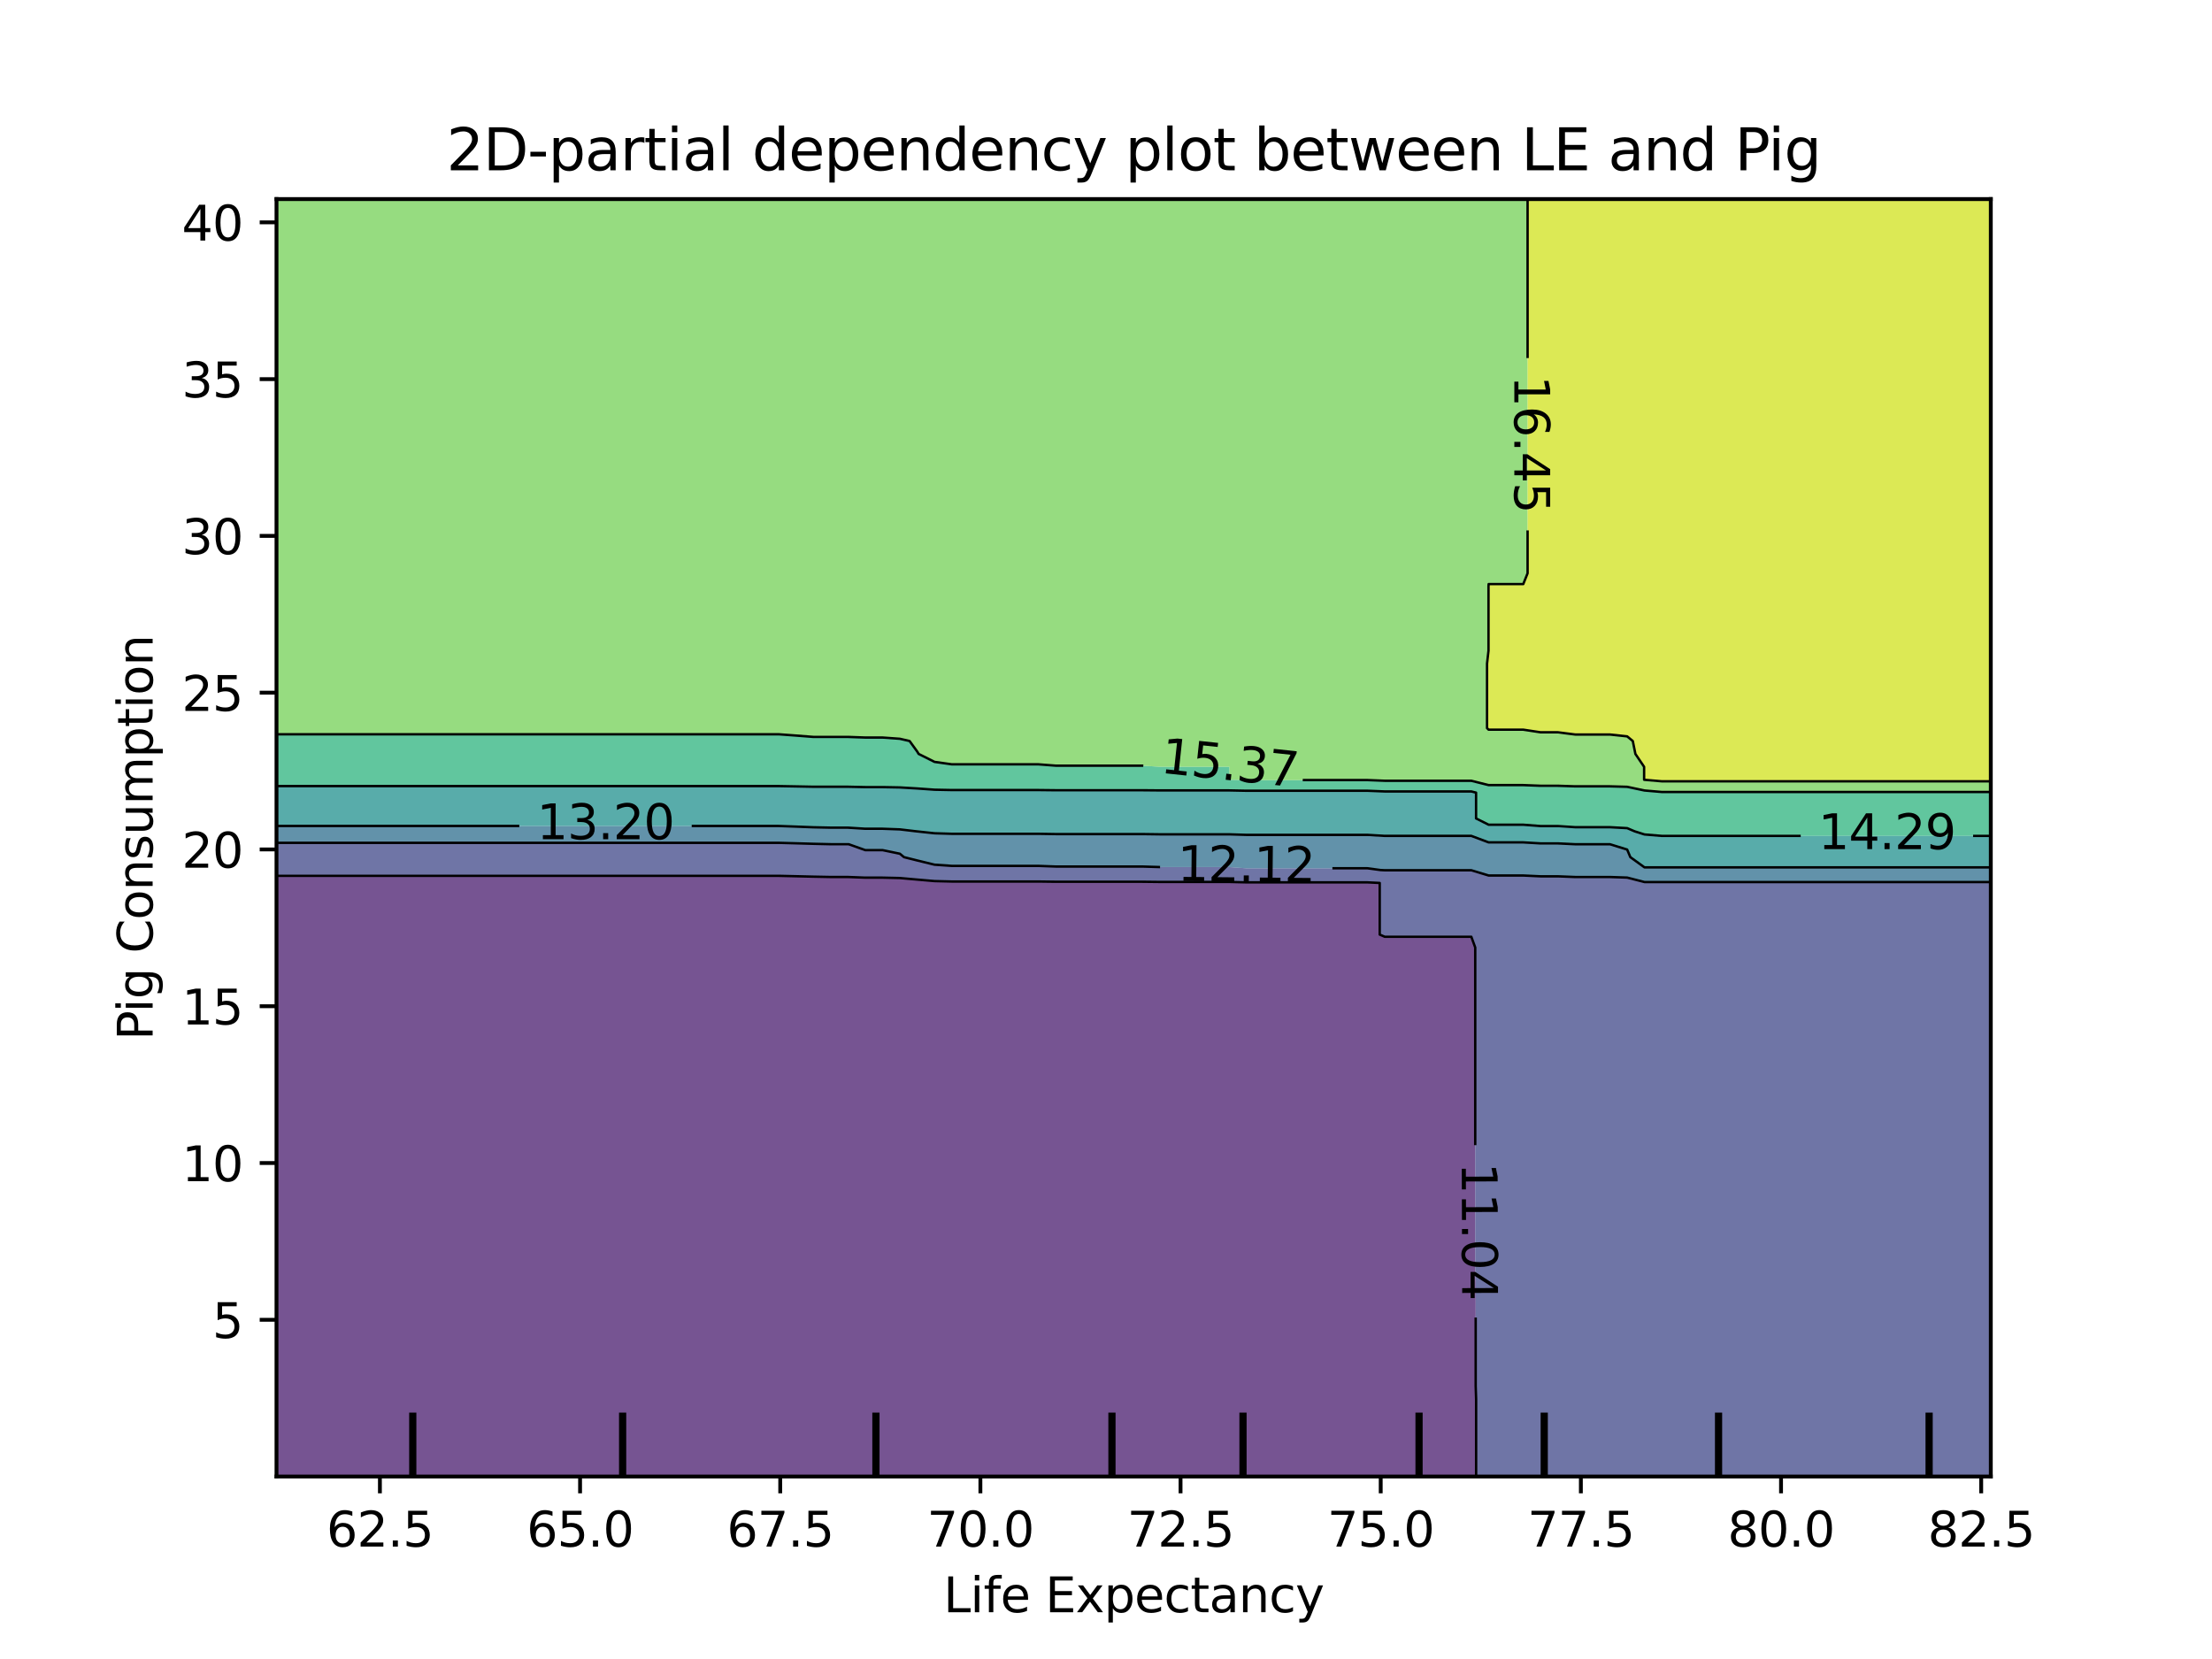 <?xml version="1.0" encoding="utf-8" standalone="no"?>
<!DOCTYPE svg PUBLIC "-//W3C//DTD SVG 1.1//EN"
  "http://www.w3.org/Graphics/SVG/1.1/DTD/svg11.dtd">
<svg xmlns:xlink="http://www.w3.org/1999/xlink" width="460.8pt" height="345.6pt" viewBox="0 0 460.8 345.6" xmlns="http://www.w3.org/2000/svg" version="1.1">
 <defs>
  <style type="text/css">*{stroke-linejoin: round; stroke-linecap: butt}</style>
 </defs>
 <g id="figure_1">
  <g id="patch_1">
   <path d="M 0 345.6 
L 460.8 345.6 
L 460.8 0 
L 0 0 
L 0 345.6 
z
" style="fill: none"/>
  </g>
  <g id="axes_1"/>
  <g id="axes_2">
   <g id="patch_2">
    <path d="M 57.6 307.584 
L 414.72 307.584 
L 414.72 41.472 
L 57.6 41.472 
L 57.6 307.584 
z
" style="fill: none"/>
   </g>
   <g id="PathCollection_1">
    <path d="M 61.207 307.584 
L 64.815 307.584 
L 68.422 307.584 
L 72.029 307.584 
L 75.636 307.584 
L 79.244 307.584 
L 82.851 307.584 
L 86.458 307.584 
L 90.065 307.584 
L 93.673 307.584 
L 97.28 307.584 
L 100.887 307.584 
L 104.495 307.584 
L 108.102 307.584 
L 111.709 307.584 
L 115.316 307.584 
L 118.924 307.584 
L 122.531 307.584 
L 126.138 307.584 
L 129.745 307.584 
L 133.353 307.584 
L 136.96 307.584 
L 140.567 307.584 
L 144.175 307.584 
L 147.782 307.584 
L 151.389 307.584 
L 154.996 307.584 
L 158.604 307.584 
L 162.211 307.584 
L 165.818 307.584 
L 169.425 307.584 
L 173.033 307.584 
L 176.64 307.584 
L 180.247 307.584 
L 183.855 307.584 
L 187.462 307.584 
L 191.069 307.584 
L 194.676 307.584 
L 198.284 307.584 
L 201.891 307.584 
L 205.498 307.584 
L 209.105 307.584 
L 212.713 307.584 
L 216.32 307.584 
L 219.927 307.584 
L 223.535 307.584 
L 227.142 307.584 
L 230.749 307.584 
L 234.356 307.584 
L 237.964 307.584 
L 241.571 307.584 
L 245.178 307.584 
L 248.785 307.584 
L 252.393 307.584 
L 256 307.584 
L 259.607 307.584 
L 263.215 307.584 
L 266.822 307.584 
L 270.429 307.584 
L 274.036 307.584 
L 277.644 307.584 
L 281.251 307.584 
L 284.858 307.584 
L 288.465 307.584 
L 292.073 307.584 
L 295.68 307.584 
L 299.287 307.584 
L 302.895 307.584 
L 306.502 307.584 
L 307.502 307.584 
L 307.502 304.896 
L 307.502 302.208 
L 307.502 299.52 
L 307.502 296.832 
L 307.502 294.144 
L 307.502 291.456 
L 307.413 288.768 
L 307.413 286.08 
L 307.413 283.392 
L 307.413 280.704 
L 307.413 278.016 
L 307.413 275.328 
L 307.413 272.64 
L 307.413 269.952 
L 307.413 267.264 
L 307.318 264.576 
L 307.318 261.888 
L 307.318 259.2 
L 307.318 256.512 
L 307.318 253.824 
L 307.318 251.136 
L 307.318 248.448 
L 307.318 245.76 
L 307.318 243.072 
L 307.318 240.384 
L 307.318 237.696 
L 307.318 235.008 
L 307.318 232.32 
L 307.318 229.632 
L 307.318 226.944 
L 307.318 224.256 
L 307.318 221.568 
L 307.318 218.88 
L 307.318 216.192 
L 307.318 213.504 
L 307.318 210.816 
L 307.318 208.128 
L 307.318 205.44 
L 307.318 202.752 
L 307.318 200.064 
L 307.318 197.376 
L 306.502 195.144 
L 302.895 195.144 
L 299.287 195.144 
L 295.68 195.144 
L 292.073 195.144 
L 288.465 195.144 
L 287.42 194.688 
L 287.42 192 
L 287.42 189.312 
L 287.42 186.624 
L 287.42 183.936 
L 284.858 183.812 
L 281.251 183.812 
L 277.644 183.812 
L 274.036 183.812 
L 270.429 183.812 
L 266.822 183.812 
L 263.215 183.812 
L 259.607 183.812 
L 256 183.723 
L 252.393 183.723 
L 248.785 183.723 
L 245.178 183.723 
L 241.571 183.723 
L 237.964 183.683 
L 234.356 183.683 
L 230.749 183.683 
L 227.142 183.683 
L 223.535 183.683 
L 219.927 183.683 
L 216.32 183.635 
L 212.713 183.635 
L 209.105 183.635 
L 205.498 183.635 
L 201.891 183.635 
L 198.284 183.635 
L 194.676 183.546 
L 191.069 183.232 
L 187.462 182.911 
L 183.855 182.83 
L 180.247 182.83 
L 176.64 182.692 
L 173.033 182.692 
L 169.425 182.622 
L 165.818 182.534 
L 162.211 182.451 
L 158.604 182.451 
L 154.996 182.451 
L 151.389 182.451 
L 147.782 182.451 
L 144.175 182.451 
L 140.567 182.451 
L 136.96 182.451 
L 133.353 182.451 
L 129.745 182.451 
L 126.138 182.451 
L 122.531 182.451 
L 118.924 182.451 
L 115.316 182.451 
L 111.709 182.451 
L 108.102 182.451 
L 104.495 182.451 
L 100.887 182.451 
L 97.28 182.451 
L 93.673 182.451 
L 90.065 182.451 
L 86.458 182.451 
L 82.851 182.451 
L 79.244 182.451 
L 75.636 182.451 
L 72.029 182.451 
L 68.422 182.451 
L 64.815 182.451 
L 61.207 182.451 
L 57.6 182.451 
L 57.6 183.936 
L 57.6 186.624 
L 57.6 189.312 
L 57.6 192 
L 57.6 194.688 
L 57.6 197.376 
L 57.6 200.064 
L 57.6 202.752 
L 57.6 205.44 
L 57.6 208.128 
L 57.6 210.816 
L 57.6 213.504 
L 57.6 216.192 
L 57.6 218.88 
L 57.6 221.568 
L 57.6 224.256 
L 57.6 226.944 
L 57.6 229.632 
L 57.6 232.32 
L 57.6 235.008 
L 57.6 237.696 
L 57.6 240.384 
L 57.6 243.072 
L 57.6 245.76 
L 57.6 248.448 
L 57.6 251.136 
L 57.6 253.824 
L 57.6 256.512 
L 57.6 259.2 
L 57.6 261.888 
L 57.6 264.576 
L 57.6 267.264 
L 57.6 269.952 
L 57.6 272.64 
L 57.6 275.328 
L 57.6 278.016 
L 57.6 280.704 
L 57.6 283.392 
L 57.6 286.08 
L 57.6 288.768 
L 57.6 291.456 
L 57.6 294.144 
L 57.6 296.832 
L 57.6 299.52 
L 57.6 302.208 
L 57.6 304.896 
L 57.6 307.584 
z
" clip-path="url(#p49f3a2ea10)" style="fill: #481b6d; fill-opacity: 0.75"/>
   </g>
   <g id="PathCollection_2">
    <path d="M 310.109 307.584 
L 313.716 307.584 
L 317.324 307.584 
L 320.931 307.584 
L 324.538 307.584 
L 328.145 307.584 
L 331.753 307.584 
L 335.36 307.584 
L 338.967 307.584 
L 342.575 307.584 
L 346.182 307.584 
L 349.789 307.584 
L 353.396 307.584 
L 357.004 307.584 
L 360.611 307.584 
L 364.218 307.584 
L 367.825 307.584 
L 371.433 307.584 
L 375.04 307.584 
L 378.647 307.584 
L 382.255 307.584 
L 385.862 307.584 
L 389.469 307.584 
L 393.076 307.584 
L 396.684 307.584 
L 400.291 307.584 
L 403.898 307.584 
L 407.505 307.584 
L 411.113 307.584 
L 414.72 307.584 
L 414.72 304.896 
L 414.72 302.208 
L 414.72 299.52 
L 414.72 296.832 
L 414.72 294.144 
L 414.72 291.456 
L 414.72 288.768 
L 414.72 286.08 
L 414.72 283.392 
L 414.72 280.704 
L 414.72 278.016 
L 414.72 275.328 
L 414.72 272.64 
L 414.72 269.952 
L 414.72 267.264 
L 414.72 264.576 
L 414.72 261.888 
L 414.72 259.2 
L 414.72 256.512 
L 414.72 253.824 
L 414.72 251.136 
L 414.72 248.448 
L 414.72 245.76 
L 414.72 243.072 
L 414.72 240.384 
L 414.72 237.696 
L 414.72 235.008 
L 414.72 232.32 
L 414.72 229.632 
L 414.72 226.944 
L 414.72 224.256 
L 414.72 221.568 
L 414.72 218.88 
L 414.72 216.192 
L 414.72 213.504 
L 414.72 210.816 
L 414.72 208.128 
L 414.72 205.44 
L 414.72 202.752 
L 414.72 200.064 
L 414.72 197.376 
L 414.72 194.688 
L 414.72 192 
L 414.72 189.312 
L 414.72 186.624 
L 414.72 183.936 
L 414.72 183.745 
L 411.113 183.745 
L 407.505 183.745 
L 403.898 183.745 
L 400.291 183.745 
L 396.684 183.745 
L 393.076 183.745 
L 389.469 183.745 
L 385.862 183.745 
L 382.255 183.745 
L 378.647 183.745 
L 375.04 183.745 
L 371.433 183.745 
L 367.825 183.745 
L 364.218 183.745 
L 360.611 183.745 
L 357.004 183.745 
L 353.396 183.745 
L 349.789 183.745 
L 346.182 183.745 
L 342.575 183.745 
L 338.967 182.817 
L 335.36 182.697 
L 331.753 182.697 
L 328.145 182.697 
L 324.538 182.554 
L 320.931 182.554 
L 317.324 182.384 
L 313.716 182.384 
L 310.109 182.384 
L 306.502 181.29 
L 302.895 181.29 
L 299.287 181.29 
L 295.68 181.29 
L 292.073 181.29 
L 288.465 181.29 
L 287.598 181.248 
L 284.858 180.876 
L 281.251 180.876 
L 277.644 180.876 
L 274.036 180.876 
L 270.429 180.876 
L 266.822 180.876 
L 263.215 180.876 
L 259.607 180.876 
L 256 180.624 
L 252.393 180.624 
L 248.785 180.624 
L 245.178 180.624 
L 241.571 180.624 
L 237.964 180.514 
L 234.356 180.514 
L 230.749 180.514 
L 227.142 180.514 
L 223.535 180.514 
L 219.927 180.514 
L 216.32 180.379 
L 212.713 180.379 
L 209.105 180.379 
L 205.498 180.379 
L 201.891 180.379 
L 198.284 180.379 
L 194.676 180.129 
L 191.069 179.248 
L 188.323 178.56 
L 187.462 177.847 
L 183.855 177.098 
L 180.247 177.098 
L 176.814 175.872 
L 176.64 175.864 
L 173.033 175.864 
L 169.425 175.78 
L 165.818 175.674 
L 162.211 175.575 
L 158.604 175.575 
L 154.996 175.575 
L 151.389 175.575 
L 147.782 175.575 
L 144.175 175.575 
L 140.567 175.575 
L 136.96 175.575 
L 133.353 175.575 
L 129.745 175.575 
L 126.138 175.575 
L 122.531 175.575 
L 118.924 175.575 
L 115.316 175.575 
L 111.709 175.575 
L 108.102 175.575 
L 104.495 175.575 
L 100.887 175.575 
L 97.28 175.575 
L 93.673 175.575 
L 90.065 175.575 
L 86.458 175.575 
L 82.851 175.575 
L 79.244 175.575 
L 75.636 175.575 
L 72.029 175.575 
L 68.422 175.575 
L 64.815 175.575 
L 61.207 175.575 
L 57.6 175.575 
L 57.6 175.872 
L 57.6 178.56 
L 57.6 181.248 
L 57.6 182.451 
L 61.207 182.451 
L 64.815 182.451 
L 68.422 182.451 
L 72.029 182.451 
L 75.636 182.451 
L 79.244 182.451 
L 82.851 182.451 
L 86.458 182.451 
L 90.065 182.451 
L 93.673 182.451 
L 97.28 182.451 
L 100.887 182.451 
L 104.495 182.451 
L 108.102 182.451 
L 111.709 182.451 
L 115.316 182.451 
L 118.924 182.451 
L 122.531 182.451 
L 126.138 182.451 
L 129.745 182.451 
L 133.353 182.451 
L 136.96 182.451 
L 140.567 182.451 
L 144.175 182.451 
L 147.782 182.451 
L 151.389 182.451 
L 154.996 182.451 
L 158.604 182.451 
L 162.211 182.451 
L 165.818 182.534 
L 169.425 182.622 
L 173.033 182.692 
L 176.64 182.692 
L 180.247 182.83 
L 183.855 182.83 
L 187.462 182.911 
L 191.069 183.232 
L 194.676 183.546 
L 198.284 183.635 
L 201.891 183.635 
L 205.498 183.635 
L 209.105 183.635 
L 212.713 183.635 
L 216.32 183.635 
L 219.927 183.683 
L 223.535 183.683 
L 227.142 183.683 
L 230.749 183.683 
L 234.356 183.683 
L 237.964 183.683 
L 241.571 183.723 
L 245.178 183.723 
L 248.785 183.723 
L 252.393 183.723 
L 256 183.723 
L 259.607 183.812 
L 263.215 183.812 
L 266.822 183.812 
L 270.429 183.812 
L 274.036 183.812 
L 277.644 183.812 
L 281.251 183.812 
L 284.858 183.812 
L 287.42 183.936 
L 287.42 186.624 
L 287.42 189.312 
L 287.42 192 
L 287.42 194.688 
L 288.465 195.144 
L 292.073 195.144 
L 295.68 195.144 
L 299.287 195.144 
L 302.895 195.144 
L 306.502 195.144 
L 307.318 197.376 
L 307.318 200.064 
L 307.318 202.752 
L 307.318 205.44 
L 307.318 208.128 
L 307.318 210.816 
L 307.318 213.504 
L 307.318 216.192 
L 307.318 218.88 
L 307.318 221.568 
L 307.318 224.256 
L 307.318 226.944 
L 307.318 229.632 
L 307.318 232.32 
L 307.318 235.008 
L 307.318 237.696 
L 307.318 240.384 
L 307.318 243.072 
L 307.318 245.76 
L 307.318 248.448 
L 307.318 251.136 
L 307.318 253.824 
L 307.318 256.512 
L 307.318 259.2 
L 307.318 261.888 
L 307.318 264.576 
L 307.413 267.264 
L 307.413 269.952 
L 307.413 272.64 
L 307.413 275.328 
L 307.413 278.016 
L 307.413 280.704 
L 307.413 283.392 
L 307.413 286.08 
L 307.413 288.768 
L 307.502 291.456 
L 307.502 294.144 
L 307.502 296.832 
L 307.502 299.52 
L 307.502 302.208 
L 307.502 304.896 
L 307.502 307.584 
z
" clip-path="url(#p49f3a2ea10)" style="fill: #3f4788; fill-opacity: 0.75"/>
   </g>
   <g id="PathCollection_3">
    <path d="M 288.465 181.29 
L 292.073 181.29 
L 295.68 181.29 
L 299.287 181.29 
L 302.895 181.29 
L 306.502 181.29 
L 310.109 182.384 
L 313.716 182.384 
L 317.324 182.384 
L 320.931 182.554 
L 324.538 182.554 
L 328.145 182.697 
L 331.753 182.697 
L 335.36 182.697 
L 338.967 182.817 
L 342.575 183.745 
L 346.182 183.745 
L 349.789 183.745 
L 353.396 183.745 
L 357.004 183.745 
L 360.611 183.745 
L 364.218 183.745 
L 367.825 183.745 
L 371.433 183.745 
L 375.04 183.745 
L 378.647 183.745 
L 382.255 183.745 
L 385.862 183.745 
L 389.469 183.745 
L 393.076 183.745 
L 396.684 183.745 
L 400.291 183.745 
L 403.898 183.745 
L 407.505 183.745 
L 411.113 183.745 
L 414.72 183.745 
L 414.72 181.248 
L 414.72 180.687 
L 411.113 180.687 
L 407.505 180.687 
L 403.898 180.687 
L 400.291 180.687 
L 396.684 180.687 
L 393.076 180.687 
L 389.469 180.687 
L 385.862 180.687 
L 382.255 180.687 
L 378.647 180.687 
L 375.04 180.687 
L 371.433 180.687 
L 367.825 180.687 
L 364.218 180.687 
L 360.611 180.687 
L 357.004 180.687 
L 353.396 180.687 
L 349.789 180.687 
L 346.182 180.687 
L 342.575 180.687 
L 339.63 178.56 
L 338.967 176.978 
L 335.393 175.872 
L 335.36 175.871 
L 331.753 175.871 
L 328.145 175.871 
L 324.538 175.694 
L 320.931 175.694 
L 317.324 175.483 
L 313.716 175.483 
L 310.109 175.483 
L 306.502 174.13 
L 302.895 174.13 
L 299.287 174.13 
L 295.68 174.13 
L 292.073 174.13 
L 288.465 174.13 
L 284.858 173.915 
L 281.251 173.915 
L 277.644 173.915 
L 274.036 173.915 
L 270.429 173.915 
L 266.822 173.915 
L 263.215 173.915 
L 259.607 173.915 
L 256 173.804 
L 252.393 173.804 
L 248.785 173.804 
L 245.178 173.804 
L 241.571 173.804 
L 237.964 173.755 
L 234.356 173.755 
L 230.749 173.755 
L 227.142 173.755 
L 223.535 173.755 
L 219.927 173.755 
L 216.32 173.696 
L 212.713 173.696 
L 209.105 173.696 
L 205.498 173.696 
L 201.891 173.696 
L 198.284 173.696 
L 194.676 173.586 
L 191.069 173.198 
L 190.916 173.184 
L 187.462 172.776 
L 183.855 172.643 
L 180.247 172.643 
L 176.64 172.415 
L 173.033 172.415 
L 169.425 172.336 
L 165.818 172.197 
L 162.211 172.066 
L 158.604 172.066 
L 154.996 172.066 
L 151.389 172.066 
L 147.782 172.066 
L 144.175 172.066 
L 140.567 172.066 
L 136.96 172.066 
L 133.353 172.066 
L 129.745 172.066 
L 126.138 172.066 
L 122.531 172.066 
L 118.924 172.066 
L 115.316 172.066 
L 111.709 172.066 
L 108.102 172.066 
L 104.495 172.066 
L 100.887 172.066 
L 97.28 172.066 
L 93.673 172.066 
L 90.065 172.066 
L 86.458 172.066 
L 82.851 172.066 
L 79.244 172.066 
L 75.636 172.066 
L 72.029 172.066 
L 68.422 172.066 
L 64.815 172.066 
L 61.207 172.066 
L 57.6 172.066 
L 57.6 173.184 
L 57.6 175.575 
L 61.207 175.575 
L 64.815 175.575 
L 68.422 175.575 
L 72.029 175.575 
L 75.636 175.575 
L 79.244 175.575 
L 82.851 175.575 
L 86.458 175.575 
L 90.065 175.575 
L 93.673 175.575 
L 97.28 175.575 
L 100.887 175.575 
L 104.495 175.575 
L 108.102 175.575 
L 111.709 175.575 
L 115.316 175.575 
L 118.924 175.575 
L 122.531 175.575 
L 126.138 175.575 
L 129.745 175.575 
L 133.353 175.575 
L 136.96 175.575 
L 140.567 175.575 
L 144.175 175.575 
L 147.782 175.575 
L 151.389 175.575 
L 154.996 175.575 
L 158.604 175.575 
L 162.211 175.575 
L 165.818 175.674 
L 169.425 175.78 
L 173.033 175.864 
L 176.64 175.864 
L 176.814 175.872 
L 180.247 177.098 
L 183.855 177.098 
L 187.462 177.847 
L 188.323 178.56 
L 191.069 179.248 
L 194.676 180.129 
L 198.284 180.379 
L 201.891 180.379 
L 205.498 180.379 
L 209.105 180.379 
L 212.713 180.379 
L 216.32 180.379 
L 219.927 180.514 
L 223.535 180.514 
L 227.142 180.514 
L 230.749 180.514 
L 234.356 180.514 
L 237.964 180.514 
L 241.571 180.624 
L 245.178 180.624 
L 248.785 180.624 
L 252.393 180.624 
L 256 180.624 
L 259.607 180.876 
L 263.215 180.876 
L 266.822 180.876 
L 270.429 180.876 
L 274.036 180.876 
L 277.644 180.876 
L 281.251 180.876 
L 284.858 180.876 
L 287.598 181.248 
z
" clip-path="url(#p49f3a2ea10)" style="fill: #2e6e8e; fill-opacity: 0.75"/>
   </g>
   <g id="PathCollection_4">
    <path d="M 342.575 180.687 
L 346.182 180.687 
L 349.789 180.687 
L 353.396 180.687 
L 357.004 180.687 
L 360.611 180.687 
L 364.218 180.687 
L 367.825 180.687 
L 371.433 180.687 
L 375.04 180.687 
L 378.647 180.687 
L 382.255 180.687 
L 385.862 180.687 
L 389.469 180.687 
L 393.076 180.687 
L 396.684 180.687 
L 400.291 180.687 
L 403.898 180.687 
L 407.505 180.687 
L 411.113 180.687 
L 414.72 180.687 
L 414.72 178.56 
L 414.72 175.872 
L 414.72 174.133 
L 411.113 174.133 
L 407.505 174.133 
L 403.898 174.133 
L 400.291 174.133 
L 396.684 174.133 
L 393.076 174.133 
L 389.469 174.133 
L 385.862 174.133 
L 382.255 174.133 
L 378.647 174.133 
L 375.04 174.133 
L 371.433 174.133 
L 367.825 174.133 
L 364.218 174.133 
L 360.611 174.133 
L 357.004 174.133 
L 353.396 174.133 
L 349.789 174.133 
L 346.182 174.133 
L 342.575 173.831 
L 340.539 173.184 
L 338.967 172.518 
L 335.36 172.32 
L 331.753 172.32 
L 328.145 172.32 
L 324.538 172.084 
L 320.931 172.084 
L 317.324 171.804 
L 313.716 171.804 
L 310.109 171.804 
L 307.492 170.496 
L 307.492 167.808 
L 307.492 165.12 
L 306.502 164.872 
L 302.895 164.872 
L 299.287 164.872 
L 295.68 164.872 
L 292.073 164.872 
L 288.465 164.872 
L 284.858 164.728 
L 281.251 164.728 
L 277.644 164.728 
L 274.036 164.728 
L 270.429 164.728 
L 266.822 164.728 
L 263.215 164.728 
L 259.607 164.728 
L 256 164.655 
L 252.393 164.655 
L 248.785 164.655 
L 245.178 164.655 
L 241.571 164.655 
L 237.964 164.622 
L 234.356 164.622 
L 230.749 164.622 
L 227.142 164.622 
L 223.535 164.622 
L 219.927 164.622 
L 216.32 164.582 
L 212.713 164.582 
L 209.105 164.582 
L 205.498 164.582 
L 201.891 164.582 
L 198.284 164.582 
L 194.676 164.509 
L 191.069 164.25 
L 187.462 164.037 
L 183.855 163.97 
L 180.247 163.97 
L 176.64 163.893 
L 173.033 163.893 
L 169.425 163.893 
L 165.818 163.822 
L 162.211 163.756 
L 158.604 163.756 
L 154.996 163.756 
L 151.389 163.756 
L 147.782 163.756 
L 144.175 163.756 
L 140.567 163.756 
L 136.96 163.756 
L 133.353 163.756 
L 129.745 163.756 
L 126.138 163.756 
L 122.531 163.756 
L 118.924 163.756 
L 115.316 163.756 
L 111.709 163.756 
L 108.102 163.756 
L 104.495 163.756 
L 100.887 163.756 
L 97.28 163.756 
L 93.673 163.756 
L 90.065 163.756 
L 86.458 163.756 
L 82.851 163.756 
L 79.244 163.756 
L 75.636 163.756 
L 72.029 163.756 
L 68.422 163.756 
L 64.815 163.756 
L 61.207 163.756 
L 57.6 163.756 
L 57.6 165.12 
L 57.6 167.808 
L 57.6 170.496 
L 57.6 172.066 
L 61.207 172.066 
L 64.815 172.066 
L 68.422 172.066 
L 72.029 172.066 
L 75.636 172.066 
L 79.244 172.066 
L 82.851 172.066 
L 86.458 172.066 
L 90.065 172.066 
L 93.673 172.066 
L 97.28 172.066 
L 100.887 172.066 
L 104.495 172.066 
L 108.102 172.066 
L 111.709 172.066 
L 115.316 172.066 
L 118.924 172.066 
L 122.531 172.066 
L 126.138 172.066 
L 129.745 172.066 
L 133.353 172.066 
L 136.96 172.066 
L 140.567 172.066 
L 144.175 172.066 
L 147.782 172.066 
L 151.389 172.066 
L 154.996 172.066 
L 158.604 172.066 
L 162.211 172.066 
L 165.818 172.197 
L 169.425 172.336 
L 173.033 172.415 
L 176.64 172.415 
L 180.247 172.643 
L 183.855 172.643 
L 187.462 172.776 
L 190.916 173.184 
L 191.069 173.198 
L 194.676 173.586 
L 198.284 173.696 
L 201.891 173.696 
L 205.498 173.696 
L 209.105 173.696 
L 212.713 173.696 
L 216.32 173.696 
L 219.927 173.755 
L 223.535 173.755 
L 227.142 173.755 
L 230.749 173.755 
L 234.356 173.755 
L 237.964 173.755 
L 241.571 173.804 
L 245.178 173.804 
L 248.785 173.804 
L 252.393 173.804 
L 256 173.804 
L 259.607 173.915 
L 263.215 173.915 
L 266.822 173.915 
L 270.429 173.915 
L 274.036 173.915 
L 277.644 173.915 
L 281.251 173.915 
L 284.858 173.915 
L 288.465 174.13 
L 292.073 174.13 
L 295.68 174.13 
L 299.287 174.13 
L 302.895 174.13 
L 306.502 174.13 
L 310.109 175.483 
L 313.716 175.483 
L 317.324 175.483 
L 320.931 175.694 
L 324.538 175.694 
L 328.145 175.871 
L 331.753 175.871 
L 335.36 175.871 
L 335.393 175.872 
L 338.967 176.978 
L 339.63 178.56 
z
" clip-path="url(#p49f3a2ea10)" style="fill: #21908d; fill-opacity: 0.75"/>
   </g>
   <g id="PathCollection_5">
    <path d="M 342.575 173.831 
L 346.182 174.133 
L 349.789 174.133 
L 353.396 174.133 
L 357.004 174.133 
L 360.611 174.133 
L 364.218 174.133 
L 367.825 174.133 
L 371.433 174.133 
L 375.04 174.133 
L 378.647 174.133 
L 382.255 174.133 
L 385.862 174.133 
L 389.469 174.133 
L 393.076 174.133 
L 396.684 174.133 
L 400.291 174.133 
L 403.898 174.133 
L 407.505 174.133 
L 411.113 174.133 
L 414.72 174.133 
L 414.72 173.184 
L 414.72 170.496 
L 414.72 167.808 
L 414.72 165.12 
L 414.72 164.984 
L 411.113 164.984 
L 407.505 164.984 
L 403.898 164.984 
L 400.291 164.984 
L 396.684 164.984 
L 393.076 164.984 
L 389.469 164.984 
L 385.862 164.984 
L 382.255 164.984 
L 378.647 164.984 
L 375.04 164.984 
L 371.433 164.984 
L 367.825 164.984 
L 364.218 164.984 
L 360.611 164.984 
L 357.004 164.984 
L 353.396 164.984 
L 349.789 164.984 
L 346.182 164.984 
L 342.575 164.673 
L 338.967 163.908 
L 335.36 163.809 
L 331.753 163.809 
L 328.145 163.809 
L 324.538 163.69 
L 320.931 163.69 
L 317.324 163.55 
L 313.716 163.55 
L 310.109 163.55 
L 306.502 162.647 
L 302.895 162.647 
L 299.287 162.647 
L 295.68 162.647 
L 292.073 162.647 
L 288.465 162.647 
L 284.858 162.504 
L 281.251 162.504 
L 277.644 162.504 
L 274.036 162.504 
L 270.429 162.504 
L 266.822 162.504 
L 263.215 162.504 
L 259.607 162.504 
L 256.118 162.432 
L 256.118 159.744 
L 256 159.727 
L 252.393 159.727 
L 248.785 159.727 
L 245.178 159.727 
L 241.571 159.727 
L 237.964 159.501 
L 234.356 159.501 
L 230.749 159.501 
L 227.142 159.501 
L 223.535 159.501 
L 219.927 159.501 
L 216.32 159.224 
L 212.713 159.224 
L 209.105 159.224 
L 205.498 159.224 
L 201.891 159.224 
L 198.284 159.224 
L 194.676 158.713 
L 191.367 157.056 
L 191.069 156.557 
L 189.484 154.368 
L 187.462 153.902 
L 183.855 153.642 
L 180.247 153.642 
L 176.64 153.512 
L 173.033 153.512 
L 169.425 153.512 
L 165.818 153.229 
L 162.211 152.963 
L 158.604 152.963 
L 154.996 152.963 
L 151.389 152.963 
L 147.782 152.963 
L 144.175 152.963 
L 140.567 152.963 
L 136.96 152.963 
L 133.353 152.963 
L 129.745 152.963 
L 126.138 152.963 
L 122.531 152.963 
L 118.924 152.963 
L 115.316 152.963 
L 111.709 152.963 
L 108.102 152.963 
L 104.495 152.963 
L 100.887 152.963 
L 97.28 152.963 
L 93.673 152.963 
L 90.065 152.963 
L 86.458 152.963 
L 82.851 152.963 
L 79.244 152.963 
L 75.636 152.963 
L 72.029 152.963 
L 68.422 152.963 
L 64.815 152.963 
L 61.207 152.963 
L 57.6 152.963 
L 57.6 154.368 
L 57.6 157.056 
L 57.6 159.744 
L 57.6 162.432 
L 57.6 163.756 
L 61.207 163.756 
L 64.815 163.756 
L 68.422 163.756 
L 72.029 163.756 
L 75.636 163.756 
L 79.244 163.756 
L 82.851 163.756 
L 86.458 163.756 
L 90.065 163.756 
L 93.673 163.756 
L 97.28 163.756 
L 100.887 163.756 
L 104.495 163.756 
L 108.102 163.756 
L 111.709 163.756 
L 115.316 163.756 
L 118.924 163.756 
L 122.531 163.756 
L 126.138 163.756 
L 129.745 163.756 
L 133.353 163.756 
L 136.96 163.756 
L 140.567 163.756 
L 144.175 163.756 
L 147.782 163.756 
L 151.389 163.756 
L 154.996 163.756 
L 158.604 163.756 
L 162.211 163.756 
L 165.818 163.822 
L 169.425 163.893 
L 173.033 163.893 
L 176.64 163.893 
L 180.247 163.97 
L 183.855 163.97 
L 187.462 164.037 
L 191.069 164.25 
L 194.676 164.509 
L 198.284 164.582 
L 201.891 164.582 
L 205.498 164.582 
L 209.105 164.582 
L 212.713 164.582 
L 216.32 164.582 
L 219.927 164.622 
L 223.535 164.622 
L 227.142 164.622 
L 230.749 164.622 
L 234.356 164.622 
L 237.964 164.622 
L 241.571 164.655 
L 245.178 164.655 
L 248.785 164.655 
L 252.393 164.655 
L 256 164.655 
L 259.607 164.728 
L 263.215 164.728 
L 266.822 164.728 
L 270.429 164.728 
L 274.036 164.728 
L 277.644 164.728 
L 281.251 164.728 
L 284.858 164.728 
L 288.465 164.872 
L 292.073 164.872 
L 295.68 164.872 
L 299.287 164.872 
L 302.895 164.872 
L 306.502 164.872 
L 307.492 165.12 
L 307.492 167.808 
L 307.492 170.496 
L 310.109 171.804 
L 313.716 171.804 
L 317.324 171.804 
L 320.931 172.084 
L 324.538 172.084 
L 328.145 172.32 
L 331.753 172.32 
L 335.36 172.32 
L 338.967 172.518 
L 340.539 173.184 
z
" clip-path="url(#p49f3a2ea10)" style="fill: #2db27d; fill-opacity: 0.75"/>
   </g>
   <g id="PathCollection_6">
    <path d="M 259.607 162.504 
L 263.215 162.504 
L 266.822 162.504 
L 270.429 162.504 
L 274.036 162.504 
L 277.644 162.504 
L 281.251 162.504 
L 284.858 162.504 
L 288.465 162.647 
L 292.073 162.647 
L 295.68 162.647 
L 299.287 162.647 
L 302.895 162.647 
L 306.502 162.647 
L 310.109 163.55 
L 313.716 163.55 
L 317.324 163.55 
L 320.931 163.69 
L 324.538 163.69 
L 328.145 163.809 
L 331.753 163.809 
L 335.36 163.809 
L 338.967 163.908 
L 342.575 164.673 
L 346.182 164.984 
L 349.789 164.984 
L 353.396 164.984 
L 357.004 164.984 
L 360.611 164.984 
L 364.218 164.984 
L 367.825 164.984 
L 371.433 164.984 
L 375.04 164.984 
L 378.647 164.984 
L 382.255 164.984 
L 385.862 164.984 
L 389.469 164.984 
L 393.076 164.984 
L 396.684 164.984 
L 400.291 164.984 
L 403.898 164.984 
L 407.505 164.984 
L 411.113 164.984 
L 414.72 164.984 
L 414.72 162.759 
L 411.113 162.759 
L 407.505 162.759 
L 403.898 162.759 
L 400.291 162.759 
L 396.684 162.759 
L 393.076 162.759 
L 389.469 162.759 
L 385.862 162.759 
L 382.255 162.759 
L 378.647 162.759 
L 375.04 162.759 
L 371.433 162.759 
L 367.825 162.759 
L 364.218 162.759 
L 360.611 162.759 
L 357.004 162.759 
L 353.396 162.759 
L 349.789 162.759 
L 346.182 162.759 
L 342.575 162.448 
L 342.5 162.432 
L 342.5 159.744 
L 340.683 157.056 
L 340.14 154.368 
L 338.967 153.399 
L 335.36 153.012 
L 331.753 153.012 
L 328.145 153.012 
L 324.538 152.552 
L 320.931 152.552 
L 317.324 152.004 
L 313.716 152.004 
L 310.109 152.004 
L 309.777 151.68 
L 309.777 148.992 
L 309.777 146.304 
L 309.777 143.616 
L 309.777 140.928 
L 309.777 138.24 
L 310.082 135.552 
L 310.082 132.864 
L 310.082 130.176 
L 310.082 127.488 
L 310.082 124.8 
L 310.082 122.112 
L 310.109 121.675 
L 313.716 121.675 
L 317.324 121.675 
L 318.225 119.424 
L 318.225 116.736 
L 318.225 114.048 
L 318.225 111.36 
L 318.225 108.672 
L 318.225 105.984 
L 318.225 103.296 
L 318.225 100.608 
L 318.225 97.92 
L 318.225 95.232 
L 318.225 92.544 
L 318.225 89.856 
L 318.225 87.168 
L 318.225 84.48 
L 318.225 81.792 
L 318.225 79.104 
L 318.225 76.416 
L 318.225 73.728 
L 318.225 71.04 
L 318.225 68.352 
L 318.225 65.664 
L 318.225 62.976 
L 318.225 60.288 
L 318.225 57.6 
L 318.225 54.912 
L 318.225 52.224 
L 318.225 49.536 
L 318.225 46.848 
L 318.225 44.16 
L 318.225 41.472 
L 317.324 41.472 
L 313.716 41.472 
L 310.109 41.472 
L 306.502 41.472 
L 302.895 41.472 
L 299.287 41.472 
L 295.68 41.472 
L 292.073 41.472 
L 288.465 41.472 
L 284.858 41.472 
L 281.251 41.472 
L 277.644 41.472 
L 274.036 41.472 
L 270.429 41.472 
L 266.822 41.472 
L 263.215 41.472 
L 259.607 41.472 
L 256 41.472 
L 252.393 41.472 
L 248.785 41.472 
L 245.178 41.472 
L 241.571 41.472 
L 237.964 41.472 
L 234.356 41.472 
L 230.749 41.472 
L 227.142 41.472 
L 223.535 41.472 
L 219.927 41.472 
L 216.32 41.472 
L 212.713 41.472 
L 209.105 41.472 
L 205.498 41.472 
L 201.891 41.472 
L 198.284 41.472 
L 194.676 41.472 
L 191.069 41.472 
L 187.462 41.472 
L 183.855 41.472 
L 180.247 41.472 
L 176.64 41.472 
L 173.033 41.472 
L 169.425 41.472 
L 165.818 41.472 
L 162.211 41.472 
L 158.604 41.472 
L 154.996 41.472 
L 151.389 41.472 
L 147.782 41.472 
L 144.175 41.472 
L 140.567 41.472 
L 136.96 41.472 
L 133.353 41.472 
L 129.745 41.472 
L 126.138 41.472 
L 122.531 41.472 
L 118.924 41.472 
L 115.316 41.472 
L 111.709 41.472 
L 108.102 41.472 
L 104.495 41.472 
L 100.887 41.472 
L 97.28 41.472 
L 93.673 41.472 
L 90.065 41.472 
L 86.458 41.472 
L 82.851 41.472 
L 79.244 41.472 
L 75.636 41.472 
L 72.029 41.472 
L 68.422 41.472 
L 64.815 41.472 
L 61.207 41.472 
L 57.6 41.472 
L 57.6 44.16 
L 57.6 46.848 
L 57.6 49.536 
L 57.6 52.224 
L 57.6 54.912 
L 57.6 57.6 
L 57.6 60.288 
L 57.6 62.976 
L 57.6 65.664 
L 57.6 68.352 
L 57.6 71.04 
L 57.6 73.728 
L 57.6 76.416 
L 57.6 79.104 
L 57.6 81.792 
L 57.6 84.48 
L 57.6 87.168 
L 57.6 89.856 
L 57.6 92.544 
L 57.6 95.232 
L 57.6 97.92 
L 57.6 100.608 
L 57.6 103.296 
L 57.6 105.984 
L 57.6 108.672 
L 57.6 111.36 
L 57.6 114.048 
L 57.6 116.736 
L 57.6 119.424 
L 57.6 122.112 
L 57.6 124.8 
L 57.6 127.488 
L 57.6 130.176 
L 57.6 132.864 
L 57.6 135.552 
L 57.6 138.24 
L 57.6 140.928 
L 57.6 143.616 
L 57.6 146.304 
L 57.6 148.992 
L 57.6 151.68 
L 57.6 152.963 
L 61.207 152.963 
L 64.815 152.963 
L 68.422 152.963 
L 72.029 152.963 
L 75.636 152.963 
L 79.244 152.963 
L 82.851 152.963 
L 86.458 152.963 
L 90.065 152.963 
L 93.673 152.963 
L 97.28 152.963 
L 100.887 152.963 
L 104.495 152.963 
L 108.102 152.963 
L 111.709 152.963 
L 115.316 152.963 
L 118.924 152.963 
L 122.531 152.963 
L 126.138 152.963 
L 129.745 152.963 
L 133.353 152.963 
L 136.96 152.963 
L 140.567 152.963 
L 144.175 152.963 
L 147.782 152.963 
L 151.389 152.963 
L 154.996 152.963 
L 158.604 152.963 
L 162.211 152.963 
L 165.818 153.229 
L 169.425 153.512 
L 173.033 153.512 
L 176.64 153.512 
L 180.247 153.642 
L 183.855 153.642 
L 187.462 153.902 
L 189.484 154.368 
L 191.069 156.557 
L 191.367 157.056 
L 194.676 158.713 
L 198.284 159.224 
L 201.891 159.224 
L 205.498 159.224 
L 209.105 159.224 
L 212.713 159.224 
L 216.32 159.224 
L 219.927 159.501 
L 223.535 159.501 
L 227.142 159.501 
L 230.749 159.501 
L 234.356 159.501 
L 237.964 159.501 
L 241.571 159.727 
L 245.178 159.727 
L 248.785 159.727 
L 252.393 159.727 
L 256 159.727 
L 256.118 159.744 
L 256.118 162.432 
z
" clip-path="url(#p49f3a2ea10)" style="fill: #73d056; fill-opacity: 0.75"/>
   </g>
   <g id="PathCollection_7">
    <path d="M 342.575 162.448 
L 346.182 162.759 
L 349.789 162.759 
L 353.396 162.759 
L 357.004 162.759 
L 360.611 162.759 
L 364.218 162.759 
L 367.825 162.759 
L 371.433 162.759 
L 375.04 162.759 
L 378.647 162.759 
L 382.255 162.759 
L 385.862 162.759 
L 389.469 162.759 
L 393.076 162.759 
L 396.684 162.759 
L 400.291 162.759 
L 403.898 162.759 
L 407.505 162.759 
L 411.113 162.759 
L 414.72 162.759 
L 414.72 162.432 
L 414.72 159.744 
L 414.72 157.056 
L 414.72 154.368 
L 414.72 151.68 
L 414.72 148.992 
L 414.72 146.304 
L 414.72 143.616 
L 414.72 140.928 
L 414.72 138.24 
L 414.72 135.552 
L 414.72 132.864 
L 414.72 130.176 
L 414.72 127.488 
L 414.72 124.8 
L 414.72 122.112 
L 414.72 119.424 
L 414.72 116.736 
L 414.72 114.048 
L 414.72 111.36 
L 414.72 108.672 
L 414.72 105.984 
L 414.72 103.296 
L 414.72 100.608 
L 414.72 97.92 
L 414.72 95.232 
L 414.72 92.544 
L 414.72 89.856 
L 414.72 87.168 
L 414.72 84.48 
L 414.72 81.792 
L 414.72 79.104 
L 414.72 76.416 
L 414.72 73.728 
L 414.72 71.04 
L 414.72 68.352 
L 414.72 65.664 
L 414.72 62.976 
L 414.72 60.288 
L 414.72 57.6 
L 414.72 54.912 
L 414.72 52.224 
L 414.72 49.536 
L 414.72 46.848 
L 414.72 44.16 
L 414.72 41.472 
L 411.113 41.472 
L 407.505 41.472 
L 403.898 41.472 
L 400.291 41.472 
L 396.684 41.472 
L 393.076 41.472 
L 389.469 41.472 
L 385.862 41.472 
L 382.255 41.472 
L 378.647 41.472 
L 375.04 41.472 
L 371.433 41.472 
L 367.825 41.472 
L 364.218 41.472 
L 360.611 41.472 
L 357.004 41.472 
L 353.396 41.472 
L 349.789 41.472 
L 346.182 41.472 
L 342.575 41.472 
L 338.967 41.472 
L 335.36 41.472 
L 331.753 41.472 
L 328.145 41.472 
L 324.538 41.472 
L 320.931 41.472 
L 318.225 41.472 
L 318.225 44.16 
L 318.225 46.848 
L 318.225 49.536 
L 318.225 52.224 
L 318.225 54.912 
L 318.225 57.6 
L 318.225 60.288 
L 318.225 62.976 
L 318.225 65.664 
L 318.225 68.352 
L 318.225 71.04 
L 318.225 73.728 
L 318.225 76.416 
L 318.225 79.104 
L 318.225 81.792 
L 318.225 84.48 
L 318.225 87.168 
L 318.225 89.856 
L 318.225 92.544 
L 318.225 95.232 
L 318.225 97.92 
L 318.225 100.608 
L 318.225 103.296 
L 318.225 105.984 
L 318.225 108.672 
L 318.225 111.36 
L 318.225 114.048 
L 318.225 116.736 
L 318.225 119.424 
L 317.324 121.675 
L 313.716 121.675 
L 310.109 121.675 
L 310.082 122.112 
L 310.082 124.8 
L 310.082 127.488 
L 310.082 130.176 
L 310.082 132.864 
L 310.082 135.552 
L 309.777 138.24 
L 309.777 140.928 
L 309.777 143.616 
L 309.777 146.304 
L 309.777 148.992 
L 309.777 151.68 
L 310.109 152.004 
L 313.716 152.004 
L 317.324 152.004 
L 320.931 152.552 
L 324.538 152.552 
L 328.145 153.012 
L 331.753 153.012 
L 335.36 153.012 
L 338.967 153.399 
L 340.14 154.368 
L 340.683 157.056 
L 342.5 159.744 
L 342.5 162.432 
z
" clip-path="url(#p49f3a2ea10)" style="fill: #d0e11c; fill-opacity: 0.75"/>
   </g>
   <g id="matplotlib.axis_1">
    <g id="xtick_1">
     <g id="line2d_1">
      <defs>
       <path id="me55eba55eb" d="M 0 0 
L 0 3.5 
" style="stroke: #000000; stroke-width: 0.8"/>
      </defs>
      <g>
       <use xlink:href="#me55eba55eb" x="79.142" y="307.584" style="stroke: #000000; stroke-width: 0.8"/>
      </g>
     </g>
     <g id="text_1">
      <!-- 62.5 -->
      <g transform="translate(68.01 322.182) scale(0.1 -0.1)">
       <defs>
        <path id="DejaVuSans-36" d="M 2113 2584 
Q 1688 2584 1439 2293 
Q 1191 2003 1191 1497 
Q 1191 994 1439 701 
Q 1688 409 2113 409 
Q 2538 409 2786 701 
Q 3034 994 3034 1497 
Q 3034 2003 2786 2293 
Q 2538 2584 2113 2584 
z
M 3366 4563 
L 3366 3988 
Q 3128 4100 2886 4159 
Q 2644 4219 2406 4219 
Q 1781 4219 1451 3797 
Q 1122 3375 1075 2522 
Q 1259 2794 1537 2939 
Q 1816 3084 2150 3084 
Q 2853 3084 3261 2657 
Q 3669 2231 3669 1497 
Q 3669 778 3244 343 
Q 2819 -91 2113 -91 
Q 1303 -91 875 529 
Q 447 1150 447 2328 
Q 447 3434 972 4092 
Q 1497 4750 2381 4750 
Q 2619 4750 2861 4703 
Q 3103 4656 3366 4563 
z
" transform="scale(0.016)"/>
        <path id="DejaVuSans-32" d="M 1228 531 
L 3431 531 
L 3431 0 
L 469 0 
L 469 531 
Q 828 903 1448 1529 
Q 2069 2156 2228 2338 
Q 2531 2678 2651 2914 
Q 2772 3150 2772 3378 
Q 2772 3750 2511 3984 
Q 2250 4219 1831 4219 
Q 1534 4219 1204 4116 
Q 875 4013 500 3803 
L 500 4441 
Q 881 4594 1212 4672 
Q 1544 4750 1819 4750 
Q 2544 4750 2975 4387 
Q 3406 4025 3406 3419 
Q 3406 3131 3298 2873 
Q 3191 2616 2906 2266 
Q 2828 2175 2409 1742 
Q 1991 1309 1228 531 
z
" transform="scale(0.016)"/>
        <path id="DejaVuSans-2e" d="M 684 794 
L 1344 794 
L 1344 0 
L 684 0 
L 684 794 
z
" transform="scale(0.016)"/>
        <path id="DejaVuSans-35" d="M 691 4666 
L 3169 4666 
L 3169 4134 
L 1269 4134 
L 1269 2991 
Q 1406 3038 1543 3061 
Q 1681 3084 1819 3084 
Q 2600 3084 3056 2656 
Q 3513 2228 3513 1497 
Q 3513 744 3044 326 
Q 2575 -91 1722 -91 
Q 1428 -91 1123 -41 
Q 819 9 494 109 
L 494 744 
Q 775 591 1075 516 
Q 1375 441 1709 441 
Q 2250 441 2565 725 
Q 2881 1009 2881 1497 
Q 2881 1984 2565 2268 
Q 2250 2553 1709 2553 
Q 1456 2553 1204 2497 
Q 953 2441 691 2322 
L 691 4666 
z
" transform="scale(0.016)"/>
       </defs>
       <use xlink:href="#DejaVuSans-36"/>
       <use xlink:href="#DejaVuSans-32" x="63.623"/>
       <use xlink:href="#DejaVuSans-2e" x="127.246"/>
       <use xlink:href="#DejaVuSans-35" x="159.033"/>
      </g>
     </g>
    </g>
    <g id="xtick_2">
     <g id="line2d_2">
      <g>
       <use xlink:href="#me55eba55eb" x="120.839" y="307.584" style="stroke: #000000; stroke-width: 0.8"/>
      </g>
     </g>
     <g id="text_2">
      <!-- 65.0 -->
      <g transform="translate(109.707 322.182) scale(0.1 -0.1)">
       <defs>
        <path id="DejaVuSans-30" d="M 2034 4250 
Q 1547 4250 1301 3770 
Q 1056 3291 1056 2328 
Q 1056 1369 1301 889 
Q 1547 409 2034 409 
Q 2525 409 2770 889 
Q 3016 1369 3016 2328 
Q 3016 3291 2770 3770 
Q 2525 4250 2034 4250 
z
M 2034 4750 
Q 2819 4750 3233 4129 
Q 3647 3509 3647 2328 
Q 3647 1150 3233 529 
Q 2819 -91 2034 -91 
Q 1250 -91 836 529 
Q 422 1150 422 2328 
Q 422 3509 836 4129 
Q 1250 4750 2034 4750 
z
" transform="scale(0.016)"/>
       </defs>
       <use xlink:href="#DejaVuSans-36"/>
       <use xlink:href="#DejaVuSans-35" x="63.623"/>
       <use xlink:href="#DejaVuSans-2e" x="127.246"/>
       <use xlink:href="#DejaVuSans-30" x="159.033"/>
      </g>
     </g>
    </g>
    <g id="xtick_3">
     <g id="line2d_3">
      <g>
       <use xlink:href="#me55eba55eb" x="162.536" y="307.584" style="stroke: #000000; stroke-width: 0.8"/>
      </g>
     </g>
     <g id="text_3">
      <!-- 67.5 -->
      <g transform="translate(151.404 322.182) scale(0.1 -0.1)">
       <defs>
        <path id="DejaVuSans-37" d="M 525 4666 
L 3525 4666 
L 3525 4397 
L 1831 0 
L 1172 0 
L 2766 4134 
L 525 4134 
L 525 4666 
z
" transform="scale(0.016)"/>
       </defs>
       <use xlink:href="#DejaVuSans-36"/>
       <use xlink:href="#DejaVuSans-37" x="63.623"/>
       <use xlink:href="#DejaVuSans-2e" x="127.246"/>
       <use xlink:href="#DejaVuSans-35" x="159.033"/>
      </g>
     </g>
    </g>
    <g id="xtick_4">
     <g id="line2d_4">
      <g>
       <use xlink:href="#me55eba55eb" x="204.233" y="307.584" style="stroke: #000000; stroke-width: 0.8"/>
      </g>
     </g>
     <g id="text_4">
      <!-- 70.0 -->
      <g transform="translate(193.101 322.182) scale(0.1 -0.1)">
       <use xlink:href="#DejaVuSans-37"/>
       <use xlink:href="#DejaVuSans-30" x="63.623"/>
       <use xlink:href="#DejaVuSans-2e" x="127.246"/>
       <use xlink:href="#DejaVuSans-30" x="159.033"/>
      </g>
     </g>
    </g>
    <g id="xtick_5">
     <g id="line2d_5">
      <g>
       <use xlink:href="#me55eba55eb" x="245.93" y="307.584" style="stroke: #000000; stroke-width: 0.8"/>
      </g>
     </g>
     <g id="text_5">
      <!-- 72.5 -->
      <g transform="translate(234.798 322.182) scale(0.1 -0.1)">
       <use xlink:href="#DejaVuSans-37"/>
       <use xlink:href="#DejaVuSans-32" x="63.623"/>
       <use xlink:href="#DejaVuSans-2e" x="127.246"/>
       <use xlink:href="#DejaVuSans-35" x="159.033"/>
      </g>
     </g>
    </g>
    <g id="xtick_6">
     <g id="line2d_6">
      <g>
       <use xlink:href="#me55eba55eb" x="287.627" y="307.584" style="stroke: #000000; stroke-width: 0.8"/>
      </g>
     </g>
     <g id="text_6">
      <!-- 75.0 -->
      <g transform="translate(276.495 322.182) scale(0.1 -0.1)">
       <use xlink:href="#DejaVuSans-37"/>
       <use xlink:href="#DejaVuSans-35" x="63.623"/>
       <use xlink:href="#DejaVuSans-2e" x="127.246"/>
       <use xlink:href="#DejaVuSans-30" x="159.033"/>
      </g>
     </g>
    </g>
    <g id="xtick_7">
     <g id="line2d_7">
      <g>
       <use xlink:href="#me55eba55eb" x="329.324" y="307.584" style="stroke: #000000; stroke-width: 0.8"/>
      </g>
     </g>
     <g id="text_7">
      <!-- 77.5 -->
      <g transform="translate(318.192 322.182) scale(0.1 -0.1)">
       <use xlink:href="#DejaVuSans-37"/>
       <use xlink:href="#DejaVuSans-37" x="63.623"/>
       <use xlink:href="#DejaVuSans-2e" x="127.246"/>
       <use xlink:href="#DejaVuSans-35" x="159.033"/>
      </g>
     </g>
    </g>
    <g id="xtick_8">
     <g id="line2d_8">
      <g>
       <use xlink:href="#me55eba55eb" x="371.022" y="307.584" style="stroke: #000000; stroke-width: 0.8"/>
      </g>
     </g>
     <g id="text_8">
      <!-- 80.0 -->
      <g transform="translate(359.889 322.182) scale(0.1 -0.1)">
       <defs>
        <path id="DejaVuSans-38" d="M 2034 2216 
Q 1584 2216 1326 1975 
Q 1069 1734 1069 1313 
Q 1069 891 1326 650 
Q 1584 409 2034 409 
Q 2484 409 2743 651 
Q 3003 894 3003 1313 
Q 3003 1734 2745 1975 
Q 2488 2216 2034 2216 
z
M 1403 2484 
Q 997 2584 770 2862 
Q 544 3141 544 3541 
Q 544 4100 942 4425 
Q 1341 4750 2034 4750 
Q 2731 4750 3128 4425 
Q 3525 4100 3525 3541 
Q 3525 3141 3298 2862 
Q 3072 2584 2669 2484 
Q 3125 2378 3379 2068 
Q 3634 1759 3634 1313 
Q 3634 634 3220 271 
Q 2806 -91 2034 -91 
Q 1263 -91 848 271 
Q 434 634 434 1313 
Q 434 1759 690 2068 
Q 947 2378 1403 2484 
z
M 1172 3481 
Q 1172 3119 1398 2916 
Q 1625 2713 2034 2713 
Q 2441 2713 2670 2916 
Q 2900 3119 2900 3481 
Q 2900 3844 2670 4047 
Q 2441 4250 2034 4250 
Q 1625 4250 1398 4047 
Q 1172 3844 1172 3481 
z
" transform="scale(0.016)"/>
       </defs>
       <use xlink:href="#DejaVuSans-38"/>
       <use xlink:href="#DejaVuSans-30" x="63.623"/>
       <use xlink:href="#DejaVuSans-2e" x="127.246"/>
       <use xlink:href="#DejaVuSans-30" x="159.033"/>
      </g>
     </g>
    </g>
    <g id="xtick_9">
     <g id="line2d_9">
      <g>
       <use xlink:href="#me55eba55eb" x="412.719" y="307.584" style="stroke: #000000; stroke-width: 0.8"/>
      </g>
     </g>
     <g id="text_9">
      <!-- 82.5 -->
      <g transform="translate(401.586 322.182) scale(0.1 -0.1)">
       <use xlink:href="#DejaVuSans-38"/>
       <use xlink:href="#DejaVuSans-32" x="63.623"/>
       <use xlink:href="#DejaVuSans-2e" x="127.246"/>
       <use xlink:href="#DejaVuSans-35" x="159.033"/>
      </g>
     </g>
    </g>
    <g id="text_10">
     <!-- Life Expectancy -->
     <g transform="translate(196.539 335.861) scale(0.1 -0.1)">
      <defs>
       <path id="DejaVuSans-4c" d="M 628 4666 
L 1259 4666 
L 1259 531 
L 3531 531 
L 3531 0 
L 628 0 
L 628 4666 
z
" transform="scale(0.016)"/>
       <path id="DejaVuSans-69" d="M 603 3500 
L 1178 3500 
L 1178 0 
L 603 0 
L 603 3500 
z
M 603 4863 
L 1178 4863 
L 1178 4134 
L 603 4134 
L 603 4863 
z
" transform="scale(0.016)"/>
       <path id="DejaVuSans-66" d="M 2375 4863 
L 2375 4384 
L 1825 4384 
Q 1516 4384 1395 4259 
Q 1275 4134 1275 3809 
L 1275 3500 
L 2222 3500 
L 2222 3053 
L 1275 3053 
L 1275 0 
L 697 0 
L 697 3053 
L 147 3053 
L 147 3500 
L 697 3500 
L 697 3744 
Q 697 4328 969 4595 
Q 1241 4863 1831 4863 
L 2375 4863 
z
" transform="scale(0.016)"/>
       <path id="DejaVuSans-65" d="M 3597 1894 
L 3597 1613 
L 953 1613 
Q 991 1019 1311 708 
Q 1631 397 2203 397 
Q 2534 397 2845 478 
Q 3156 559 3463 722 
L 3463 178 
Q 3153 47 2828 -22 
Q 2503 -91 2169 -91 
Q 1331 -91 842 396 
Q 353 884 353 1716 
Q 353 2575 817 3079 
Q 1281 3584 2069 3584 
Q 2775 3584 3186 3129 
Q 3597 2675 3597 1894 
z
M 3022 2063 
Q 3016 2534 2758 2815 
Q 2500 3097 2075 3097 
Q 1594 3097 1305 2825 
Q 1016 2553 972 2059 
L 3022 2063 
z
" transform="scale(0.016)"/>
       <path id="DejaVuSans-20" transform="scale(0.016)"/>
       <path id="DejaVuSans-45" d="M 628 4666 
L 3578 4666 
L 3578 4134 
L 1259 4134 
L 1259 2753 
L 3481 2753 
L 3481 2222 
L 1259 2222 
L 1259 531 
L 3634 531 
L 3634 0 
L 628 0 
L 628 4666 
z
" transform="scale(0.016)"/>
       <path id="DejaVuSans-78" d="M 3513 3500 
L 2247 1797 
L 3578 0 
L 2900 0 
L 1881 1375 
L 863 0 
L 184 0 
L 1544 1831 
L 300 3500 
L 978 3500 
L 1906 2253 
L 2834 3500 
L 3513 3500 
z
" transform="scale(0.016)"/>
       <path id="DejaVuSans-70" d="M 1159 525 
L 1159 -1331 
L 581 -1331 
L 581 3500 
L 1159 3500 
L 1159 2969 
Q 1341 3281 1617 3432 
Q 1894 3584 2278 3584 
Q 2916 3584 3314 3078 
Q 3713 2572 3713 1747 
Q 3713 922 3314 415 
Q 2916 -91 2278 -91 
Q 1894 -91 1617 61 
Q 1341 213 1159 525 
z
M 3116 1747 
Q 3116 2381 2855 2742 
Q 2594 3103 2138 3103 
Q 1681 3103 1420 2742 
Q 1159 2381 1159 1747 
Q 1159 1113 1420 752 
Q 1681 391 2138 391 
Q 2594 391 2855 752 
Q 3116 1113 3116 1747 
z
" transform="scale(0.016)"/>
       <path id="DejaVuSans-63" d="M 3122 3366 
L 3122 2828 
Q 2878 2963 2633 3030 
Q 2388 3097 2138 3097 
Q 1578 3097 1268 2742 
Q 959 2388 959 1747 
Q 959 1106 1268 751 
Q 1578 397 2138 397 
Q 2388 397 2633 464 
Q 2878 531 3122 666 
L 3122 134 
Q 2881 22 2623 -34 
Q 2366 -91 2075 -91 
Q 1284 -91 818 406 
Q 353 903 353 1747 
Q 353 2603 823 3093 
Q 1294 3584 2113 3584 
Q 2378 3584 2631 3529 
Q 2884 3475 3122 3366 
z
" transform="scale(0.016)"/>
       <path id="DejaVuSans-74" d="M 1172 4494 
L 1172 3500 
L 2356 3500 
L 2356 3053 
L 1172 3053 
L 1172 1153 
Q 1172 725 1289 603 
Q 1406 481 1766 481 
L 2356 481 
L 2356 0 
L 1766 0 
Q 1100 0 847 248 
Q 594 497 594 1153 
L 594 3053 
L 172 3053 
L 172 3500 
L 594 3500 
L 594 4494 
L 1172 4494 
z
" transform="scale(0.016)"/>
       <path id="DejaVuSans-61" d="M 2194 1759 
Q 1497 1759 1228 1600 
Q 959 1441 959 1056 
Q 959 750 1161 570 
Q 1363 391 1709 391 
Q 2188 391 2477 730 
Q 2766 1069 2766 1631 
L 2766 1759 
L 2194 1759 
z
M 3341 1997 
L 3341 0 
L 2766 0 
L 2766 531 
Q 2569 213 2275 61 
Q 1981 -91 1556 -91 
Q 1019 -91 701 211 
Q 384 513 384 1019 
Q 384 1609 779 1909 
Q 1175 2209 1959 2209 
L 2766 2209 
L 2766 2266 
Q 2766 2663 2505 2880 
Q 2244 3097 1772 3097 
Q 1472 3097 1187 3025 
Q 903 2953 641 2809 
L 641 3341 
Q 956 3463 1253 3523 
Q 1550 3584 1831 3584 
Q 2591 3584 2966 3190 
Q 3341 2797 3341 1997 
z
" transform="scale(0.016)"/>
       <path id="DejaVuSans-6e" d="M 3513 2113 
L 3513 0 
L 2938 0 
L 2938 2094 
Q 2938 2591 2744 2837 
Q 2550 3084 2163 3084 
Q 1697 3084 1428 2787 
Q 1159 2491 1159 1978 
L 1159 0 
L 581 0 
L 581 3500 
L 1159 3500 
L 1159 2956 
Q 1366 3272 1645 3428 
Q 1925 3584 2291 3584 
Q 2894 3584 3203 3211 
Q 3513 2838 3513 2113 
z
" transform="scale(0.016)"/>
       <path id="DejaVuSans-79" d="M 2059 -325 
Q 1816 -950 1584 -1140 
Q 1353 -1331 966 -1331 
L 506 -1331 
L 506 -850 
L 844 -850 
Q 1081 -850 1212 -737 
Q 1344 -625 1503 -206 
L 1606 56 
L 191 3500 
L 800 3500 
L 1894 763 
L 2988 3500 
L 3597 3500 
L 2059 -325 
z
" transform="scale(0.016)"/>
      </defs>
      <use xlink:href="#DejaVuSans-4c"/>
      <use xlink:href="#DejaVuSans-69" x="55.713"/>
      <use xlink:href="#DejaVuSans-66" x="83.496"/>
      <use xlink:href="#DejaVuSans-65" x="118.701"/>
      <use xlink:href="#DejaVuSans-20" x="180.225"/>
      <use xlink:href="#DejaVuSans-45" x="212.012"/>
      <use xlink:href="#DejaVuSans-78" x="275.195"/>
      <use xlink:href="#DejaVuSans-70" x="334.375"/>
      <use xlink:href="#DejaVuSans-65" x="397.852"/>
      <use xlink:href="#DejaVuSans-63" x="459.375"/>
      <use xlink:href="#DejaVuSans-74" x="514.355"/>
      <use xlink:href="#DejaVuSans-61" x="553.564"/>
      <use xlink:href="#DejaVuSans-6e" x="614.844"/>
      <use xlink:href="#DejaVuSans-63" x="678.223"/>
      <use xlink:href="#DejaVuSans-79" x="733.203"/>
     </g>
    </g>
   </g>
   <g id="matplotlib.axis_2">
    <g id="ytick_1">
     <g id="line2d_10">
      <defs>
       <path id="me4ee8b177f" d="M 0 0 
L -3.5 0 
" style="stroke: #000000; stroke-width: 0.8"/>
      </defs>
      <g>
       <use xlink:href="#me4ee8b177f" x="57.6" y="274.933" style="stroke: #000000; stroke-width: 0.8"/>
      </g>
     </g>
     <g id="text_11">
      <!-- 5 -->
      <g transform="translate(44.237 278.732) scale(0.1 -0.1)">
       <use xlink:href="#DejaVuSans-35"/>
      </g>
     </g>
    </g>
    <g id="ytick_2">
     <g id="line2d_11">
      <g>
       <use xlink:href="#me4ee8b177f" x="57.6" y="242.274" style="stroke: #000000; stroke-width: 0.8"/>
      </g>
     </g>
     <g id="text_12">
      <!-- 10 -->
      <g transform="translate(37.875 246.073) scale(0.1 -0.1)">
       <defs>
        <path id="DejaVuSans-31" d="M 794 531 
L 1825 531 
L 1825 4091 
L 703 3866 
L 703 4441 
L 1819 4666 
L 2450 4666 
L 2450 531 
L 3481 531 
L 3481 0 
L 794 0 
L 794 531 
z
" transform="scale(0.016)"/>
       </defs>
       <use xlink:href="#DejaVuSans-31"/>
       <use xlink:href="#DejaVuSans-30" x="63.623"/>
      </g>
     </g>
    </g>
    <g id="ytick_3">
     <g id="line2d_12">
      <g>
       <use xlink:href="#me4ee8b177f" x="57.6" y="209.614" style="stroke: #000000; stroke-width: 0.8"/>
      </g>
     </g>
     <g id="text_13">
      <!-- 15 -->
      <g transform="translate(37.875 213.413) scale(0.1 -0.1)">
       <use xlink:href="#DejaVuSans-31"/>
       <use xlink:href="#DejaVuSans-35" x="63.623"/>
      </g>
     </g>
    </g>
    <g id="ytick_4">
     <g id="line2d_13">
      <g>
       <use xlink:href="#me4ee8b177f" x="57.6" y="176.955" style="stroke: #000000; stroke-width: 0.8"/>
      </g>
     </g>
     <g id="text_14">
      <!-- 20 -->
      <g transform="translate(37.875 180.754) scale(0.1 -0.1)">
       <use xlink:href="#DejaVuSans-32"/>
       <use xlink:href="#DejaVuSans-30" x="63.623"/>
      </g>
     </g>
    </g>
    <g id="ytick_5">
     <g id="line2d_14">
      <g>
       <use xlink:href="#me4ee8b177f" x="57.6" y="144.295" style="stroke: #000000; stroke-width: 0.8"/>
      </g>
     </g>
     <g id="text_15">
      <!-- 25 -->
      <g transform="translate(37.875 148.094) scale(0.1 -0.1)">
       <use xlink:href="#DejaVuSans-32"/>
       <use xlink:href="#DejaVuSans-35" x="63.623"/>
      </g>
     </g>
    </g>
    <g id="ytick_6">
     <g id="line2d_15">
      <g>
       <use xlink:href="#me4ee8b177f" x="57.6" y="111.636" style="stroke: #000000; stroke-width: 0.8"/>
      </g>
     </g>
     <g id="text_16">
      <!-- 30 -->
      <g transform="translate(37.875 115.435) scale(0.1 -0.1)">
       <defs>
        <path id="DejaVuSans-33" d="M 2597 2516 
Q 3050 2419 3304 2112 
Q 3559 1806 3559 1356 
Q 3559 666 3084 287 
Q 2609 -91 1734 -91 
Q 1441 -91 1130 -33 
Q 819 25 488 141 
L 488 750 
Q 750 597 1062 519 
Q 1375 441 1716 441 
Q 2309 441 2620 675 
Q 2931 909 2931 1356 
Q 2931 1769 2642 2001 
Q 2353 2234 1838 2234 
L 1294 2234 
L 1294 2753 
L 1863 2753 
Q 2328 2753 2575 2939 
Q 2822 3125 2822 3475 
Q 2822 3834 2567 4026 
Q 2313 4219 1838 4219 
Q 1578 4219 1281 4162 
Q 984 4106 628 3988 
L 628 4550 
Q 988 4650 1302 4700 
Q 1616 4750 1894 4750 
Q 2613 4750 3031 4423 
Q 3450 4097 3450 3541 
Q 3450 3153 3228 2886 
Q 3006 2619 2597 2516 
z
" transform="scale(0.016)"/>
       </defs>
       <use xlink:href="#DejaVuSans-33"/>
       <use xlink:href="#DejaVuSans-30" x="63.623"/>
      </g>
     </g>
    </g>
    <g id="ytick_7">
     <g id="line2d_16">
      <g>
       <use xlink:href="#me4ee8b177f" x="57.6" y="78.976" style="stroke: #000000; stroke-width: 0.8"/>
      </g>
     </g>
     <g id="text_17">
      <!-- 35 -->
      <g transform="translate(37.875 82.775) scale(0.1 -0.1)">
       <use xlink:href="#DejaVuSans-33"/>
       <use xlink:href="#DejaVuSans-35" x="63.623"/>
      </g>
     </g>
    </g>
    <g id="ytick_8">
     <g id="line2d_17">
      <g>
       <use xlink:href="#me4ee8b177f" x="57.6" y="46.317" style="stroke: #000000; stroke-width: 0.8"/>
      </g>
     </g>
     <g id="text_18">
      <!-- 40 -->
      <g transform="translate(37.875 50.116) scale(0.1 -0.1)">
       <defs>
        <path id="DejaVuSans-34" d="M 2419 4116 
L 825 1625 
L 2419 1625 
L 2419 4116 
z
M 2253 4666 
L 3047 4666 
L 3047 1625 
L 3713 1625 
L 3713 1100 
L 3047 1100 
L 3047 0 
L 2419 0 
L 2419 1100 
L 313 1100 
L 313 1709 
L 2253 4666 
z
" transform="scale(0.016)"/>
       </defs>
       <use xlink:href="#DejaVuSans-34"/>
       <use xlink:href="#DejaVuSans-30" x="63.623"/>
      </g>
     </g>
    </g>
    <g id="text_19">
     <!-- Pig Consumption -->
     <g transform="translate(31.795 216.698) rotate(-90) scale(0.1 -0.1)">
      <defs>
       <path id="DejaVuSans-50" d="M 1259 4147 
L 1259 2394 
L 2053 2394 
Q 2494 2394 2734 2622 
Q 2975 2850 2975 3272 
Q 2975 3691 2734 3919 
Q 2494 4147 2053 4147 
L 1259 4147 
z
M 628 4666 
L 2053 4666 
Q 2838 4666 3239 4311 
Q 3641 3956 3641 3272 
Q 3641 2581 3239 2228 
Q 2838 1875 2053 1875 
L 1259 1875 
L 1259 0 
L 628 0 
L 628 4666 
z
" transform="scale(0.016)"/>
       <path id="DejaVuSans-67" d="M 2906 1791 
Q 2906 2416 2648 2759 
Q 2391 3103 1925 3103 
Q 1463 3103 1205 2759 
Q 947 2416 947 1791 
Q 947 1169 1205 825 
Q 1463 481 1925 481 
Q 2391 481 2648 825 
Q 2906 1169 2906 1791 
z
M 3481 434 
Q 3481 -459 3084 -895 
Q 2688 -1331 1869 -1331 
Q 1566 -1331 1297 -1286 
Q 1028 -1241 775 -1147 
L 775 -588 
Q 1028 -725 1275 -790 
Q 1522 -856 1778 -856 
Q 2344 -856 2625 -561 
Q 2906 -266 2906 331 
L 2906 616 
Q 2728 306 2450 153 
Q 2172 0 1784 0 
Q 1141 0 747 490 
Q 353 981 353 1791 
Q 353 2603 747 3093 
Q 1141 3584 1784 3584 
Q 2172 3584 2450 3431 
Q 2728 3278 2906 2969 
L 2906 3500 
L 3481 3500 
L 3481 434 
z
" transform="scale(0.016)"/>
       <path id="DejaVuSans-43" d="M 4122 4306 
L 4122 3641 
Q 3803 3938 3442 4084 
Q 3081 4231 2675 4231 
Q 1875 4231 1450 3742 
Q 1025 3253 1025 2328 
Q 1025 1406 1450 917 
Q 1875 428 2675 428 
Q 3081 428 3442 575 
Q 3803 722 4122 1019 
L 4122 359 
Q 3791 134 3420 21 
Q 3050 -91 2638 -91 
Q 1578 -91 968 557 
Q 359 1206 359 2328 
Q 359 3453 968 4101 
Q 1578 4750 2638 4750 
Q 3056 4750 3426 4639 
Q 3797 4528 4122 4306 
z
" transform="scale(0.016)"/>
       <path id="DejaVuSans-6f" d="M 1959 3097 
Q 1497 3097 1228 2736 
Q 959 2375 959 1747 
Q 959 1119 1226 758 
Q 1494 397 1959 397 
Q 2419 397 2687 759 
Q 2956 1122 2956 1747 
Q 2956 2369 2687 2733 
Q 2419 3097 1959 3097 
z
M 1959 3584 
Q 2709 3584 3137 3096 
Q 3566 2609 3566 1747 
Q 3566 888 3137 398 
Q 2709 -91 1959 -91 
Q 1206 -91 779 398 
Q 353 888 353 1747 
Q 353 2609 779 3096 
Q 1206 3584 1959 3584 
z
" transform="scale(0.016)"/>
       <path id="DejaVuSans-73" d="M 2834 3397 
L 2834 2853 
Q 2591 2978 2328 3040 
Q 2066 3103 1784 3103 
Q 1356 3103 1142 2972 
Q 928 2841 928 2578 
Q 928 2378 1081 2264 
Q 1234 2150 1697 2047 
L 1894 2003 
Q 2506 1872 2764 1633 
Q 3022 1394 3022 966 
Q 3022 478 2636 193 
Q 2250 -91 1575 -91 
Q 1294 -91 989 -36 
Q 684 19 347 128 
L 347 722 
Q 666 556 975 473 
Q 1284 391 1588 391 
Q 1994 391 2212 530 
Q 2431 669 2431 922 
Q 2431 1156 2273 1281 
Q 2116 1406 1581 1522 
L 1381 1569 
Q 847 1681 609 1914 
Q 372 2147 372 2553 
Q 372 3047 722 3315 
Q 1072 3584 1716 3584 
Q 2034 3584 2315 3537 
Q 2597 3491 2834 3397 
z
" transform="scale(0.016)"/>
       <path id="DejaVuSans-75" d="M 544 1381 
L 544 3500 
L 1119 3500 
L 1119 1403 
Q 1119 906 1312 657 
Q 1506 409 1894 409 
Q 2359 409 2629 706 
Q 2900 1003 2900 1516 
L 2900 3500 
L 3475 3500 
L 3475 0 
L 2900 0 
L 2900 538 
Q 2691 219 2414 64 
Q 2138 -91 1772 -91 
Q 1169 -91 856 284 
Q 544 659 544 1381 
z
M 1991 3584 
L 1991 3584 
z
" transform="scale(0.016)"/>
       <path id="DejaVuSans-6d" d="M 3328 2828 
Q 3544 3216 3844 3400 
Q 4144 3584 4550 3584 
Q 5097 3584 5394 3201 
Q 5691 2819 5691 2113 
L 5691 0 
L 5113 0 
L 5113 2094 
Q 5113 2597 4934 2840 
Q 4756 3084 4391 3084 
Q 3944 3084 3684 2787 
Q 3425 2491 3425 1978 
L 3425 0 
L 2847 0 
L 2847 2094 
Q 2847 2600 2669 2842 
Q 2491 3084 2119 3084 
Q 1678 3084 1418 2786 
Q 1159 2488 1159 1978 
L 1159 0 
L 581 0 
L 581 3500 
L 1159 3500 
L 1159 2956 
Q 1356 3278 1631 3431 
Q 1906 3584 2284 3584 
Q 2666 3584 2933 3390 
Q 3200 3197 3328 2828 
z
" transform="scale(0.016)"/>
      </defs>
      <use xlink:href="#DejaVuSans-50"/>
      <use xlink:href="#DejaVuSans-69" x="58.053"/>
      <use xlink:href="#DejaVuSans-67" x="85.836"/>
      <use xlink:href="#DejaVuSans-20" x="149.312"/>
      <use xlink:href="#DejaVuSans-43" x="181.1"/>
      <use xlink:href="#DejaVuSans-6f" x="250.924"/>
      <use xlink:href="#DejaVuSans-6e" x="312.105"/>
      <use xlink:href="#DejaVuSans-73" x="375.484"/>
      <use xlink:href="#DejaVuSans-75" x="427.584"/>
      <use xlink:href="#DejaVuSans-6d" x="490.963"/>
      <use xlink:href="#DejaVuSans-70" x="588.375"/>
      <use xlink:href="#DejaVuSans-74" x="651.852"/>
      <use xlink:href="#DejaVuSans-69" x="691.061"/>
      <use xlink:href="#DejaVuSans-6f" x="718.844"/>
      <use xlink:href="#DejaVuSans-6e" x="780.025"/>
     </g>
    </g>
   </g>
   <g id="PathCollection_8"/>
   <g id="PathCollection_9">
    <path d="M 57.6 182.451 
L 61.207 182.451 
L 64.815 182.451 
L 68.422 182.451 
L 72.029 182.451 
L 75.636 182.451 
L 79.244 182.451 
L 82.851 182.451 
L 86.458 182.451 
L 90.065 182.451 
L 93.673 182.451 
L 97.28 182.451 
L 100.887 182.451 
L 104.495 182.451 
L 108.102 182.451 
L 111.709 182.451 
L 115.316 182.451 
L 118.924 182.451 
L 122.531 182.451 
L 126.138 182.451 
L 129.745 182.451 
L 133.353 182.451 
L 136.96 182.451 
L 140.567 182.451 
L 144.175 182.451 
L 147.782 182.451 
L 151.389 182.451 
L 154.996 182.451 
L 158.604 182.451 
L 162.211 182.451 
L 165.818 182.534 
L 169.425 182.622 
L 173.033 182.692 
L 176.64 182.692 
L 180.247 182.83 
L 183.855 182.83 
L 187.462 182.911 
L 191.069 183.232 
L 194.676 183.546 
L 198.284 183.635 
L 201.891 183.635 
L 205.498 183.635 
L 209.105 183.635 
L 212.713 183.635 
L 216.32 183.635 
L 219.927 183.683 
L 223.535 183.683 
L 227.142 183.683 
L 230.749 183.683 
L 234.356 183.683 
L 237.964 183.683 
L 241.571 183.723 
L 245.178 183.723 
L 248.785 183.723 
L 252.393 183.723 
L 256 183.723 
L 259.607 183.812 
L 263.215 183.812 
L 266.822 183.812 
L 270.429 183.812 
L 274.036 183.812 
L 277.644 183.812 
L 281.251 183.812 
L 284.858 183.812 
L 287.42 183.936 
L 287.42 186.624 
L 287.42 189.312 
L 287.42 192 
L 287.42 194.688 
L 288.465 195.144 
L 292.073 195.144 
L 295.68 195.144 
L 299.287 195.144 
L 302.895 195.144 
L 306.502 195.144 
L 307.318 197.376 
L 307.318 200.064 
L 307.318 202.752 
L 307.318 205.44 
L 307.318 208.128 
L 307.318 210.816 
L 307.318 213.504 
L 307.318 216.192 
L 307.318 218.88 
L 307.318 221.568 
L 307.318 224.256 
L 307.318 226.944 
L 307.318 229.632 
L 307.318 232.32 
L 307.318 235.008 
L 307.318 237.696 
L 307.318 238.557 
" clip-path="url(#p49f3a2ea10)" style="fill: none; stroke: #000000; stroke-width: 0.5"/>
    <path d="M 307.413 274.465 
L 307.413 275.328 
L 307.413 278.016 
L 307.413 280.704 
L 307.413 283.392 
L 307.413 286.08 
L 307.413 288.768 
L 307.502 291.456 
L 307.502 294.144 
L 307.502 296.832 
L 307.502 299.52 
L 307.502 302.208 
L 307.502 304.896 
L 307.502 307.584 
" clip-path="url(#p49f3a2ea10)" style="fill: none; stroke: #000000; stroke-width: 0.5"/>
   </g>
   <g id="PathCollection_10">
    <path d="M 57.6 175.575 
L 61.207 175.575 
L 64.815 175.575 
L 68.422 175.575 
L 72.029 175.575 
L 75.636 175.575 
L 79.244 175.575 
L 82.851 175.575 
L 86.458 175.575 
L 90.065 175.575 
L 93.673 175.575 
L 97.28 175.575 
L 100.887 175.575 
L 104.495 175.575 
L 108.102 175.575 
L 111.709 175.575 
L 115.316 175.575 
L 118.924 175.575 
L 122.531 175.575 
L 126.138 175.575 
L 129.745 175.575 
L 133.353 175.575 
L 136.96 175.575 
L 140.567 175.575 
L 144.175 175.575 
L 147.782 175.575 
L 151.389 175.575 
L 154.996 175.575 
L 158.604 175.575 
L 162.211 175.575 
L 165.818 175.674 
L 169.425 175.78 
L 173.033 175.864 
L 176.64 175.864 
L 176.814 175.872 
L 180.247 177.098 
L 183.855 177.098 
L 187.462 177.847 
L 188.323 178.56 
L 191.069 179.248 
L 194.676 180.129 
L 198.284 180.379 
L 201.891 180.379 
L 205.498 180.379 
L 209.105 180.379 
L 212.713 180.379 
L 216.32 180.379 
L 219.927 180.514 
L 223.535 180.514 
L 227.142 180.514 
L 230.749 180.514 
L 234.356 180.514 
L 237.964 180.514 
L 241.571 180.624 
L 241.661 180.624 
" clip-path="url(#p49f3a2ea10)" style="fill: none; stroke: #000000; stroke-width: 0.5"/>
    <path d="M 277.562 180.876 
L 277.644 180.876 
L 281.251 180.876 
L 284.858 180.876 
L 287.598 181.248 
L 288.465 181.29 
L 292.073 181.29 
L 295.68 181.29 
L 299.287 181.29 
L 302.895 181.29 
L 306.502 181.29 
L 310.109 182.384 
L 313.716 182.384 
L 317.324 182.384 
L 320.931 182.554 
L 324.538 182.554 
L 328.145 182.697 
L 331.753 182.697 
L 335.36 182.697 
L 338.967 182.817 
L 342.575 183.745 
L 346.182 183.745 
L 349.789 183.745 
L 353.396 183.745 
L 357.004 183.745 
L 360.611 183.745 
L 364.218 183.745 
L 367.825 183.745 
L 371.433 183.745 
L 375.04 183.745 
L 378.647 183.745 
L 382.255 183.745 
L 385.862 183.745 
L 389.469 183.745 
L 393.076 183.745 
L 396.684 183.745 
L 400.291 183.745 
L 403.898 183.745 
L 407.505 183.745 
L 411.113 183.745 
L 414.72 183.745 
" clip-path="url(#p49f3a2ea10)" style="fill: none; stroke: #000000; stroke-width: 0.5"/>
   </g>
   <g id="PathCollection_11">
    <path d="M 57.6 172.066 
L 61.207 172.066 
L 64.815 172.066 
L 68.422 172.066 
L 72.029 172.066 
L 75.636 172.066 
L 79.244 172.066 
L 82.851 172.066 
L 86.458 172.066 
L 90.065 172.066 
L 93.673 172.066 
L 97.28 172.066 
L 100.887 172.066 
L 104.495 172.066 
L 108.102 172.066 
L 108.183 172.066 
" clip-path="url(#p49f3a2ea10)" style="fill: none; stroke: #000000; stroke-width: 0.5"/>
    <path d="M 144.093 172.066 
L 144.175 172.066 
L 147.782 172.066 
L 151.389 172.066 
L 154.996 172.066 
L 158.604 172.066 
L 162.211 172.066 
L 165.818 172.197 
L 169.425 172.336 
L 173.033 172.415 
L 176.64 172.415 
L 180.247 172.643 
L 183.855 172.643 
L 187.462 172.776 
L 190.916 173.184 
L 191.069 173.198 
L 194.676 173.586 
L 198.284 173.696 
L 201.891 173.696 
L 205.498 173.696 
L 209.105 173.696 
L 212.713 173.696 
L 216.32 173.696 
L 219.927 173.755 
L 223.535 173.755 
L 227.142 173.755 
L 230.749 173.755 
L 234.356 173.755 
L 237.964 173.755 
L 241.571 173.804 
L 245.178 173.804 
L 248.785 173.804 
L 252.393 173.804 
L 256 173.804 
L 259.607 173.915 
L 263.215 173.915 
L 266.822 173.915 
L 270.429 173.915 
L 274.036 173.915 
L 277.644 173.915 
L 281.251 173.915 
L 284.858 173.915 
L 288.465 174.13 
L 292.073 174.13 
L 295.68 174.13 
L 299.287 174.13 
L 302.895 174.13 
L 306.502 174.13 
L 310.109 175.483 
L 313.716 175.483 
L 317.324 175.483 
L 320.931 175.694 
L 324.538 175.694 
L 328.145 175.871 
L 331.753 175.871 
L 335.36 175.871 
L 335.393 175.872 
L 338.967 176.978 
L 339.63 178.56 
L 342.575 180.687 
L 346.182 180.687 
L 349.789 180.687 
L 353.396 180.687 
L 357.004 180.687 
L 360.611 180.687 
L 364.218 180.687 
L 367.825 180.687 
L 371.433 180.687 
L 375.04 180.687 
L 378.647 180.687 
L 382.255 180.687 
L 385.862 180.687 
L 389.469 180.687 
L 393.076 180.687 
L 396.684 180.687 
L 400.291 180.687 
L 403.898 180.687 
L 407.505 180.687 
L 411.113 180.687 
L 414.72 180.687 
" clip-path="url(#p49f3a2ea10)" style="fill: none; stroke: #000000; stroke-width: 0.5"/>
   </g>
   <g id="PathCollection_12">
    <path d="M 57.6 163.756 
L 61.207 163.756 
L 64.815 163.756 
L 68.422 163.756 
L 72.029 163.756 
L 75.636 163.756 
L 79.244 163.756 
L 82.851 163.756 
L 86.458 163.756 
L 90.065 163.756 
L 93.673 163.756 
L 97.28 163.756 
L 100.887 163.756 
L 104.495 163.756 
L 108.102 163.756 
L 111.709 163.756 
L 115.316 163.756 
L 118.924 163.756 
L 122.531 163.756 
L 126.138 163.756 
L 129.745 163.756 
L 133.353 163.756 
L 136.96 163.756 
L 140.567 163.756 
L 144.175 163.756 
L 147.782 163.756 
L 151.389 163.756 
L 154.996 163.756 
L 158.604 163.756 
L 162.211 163.756 
L 165.818 163.822 
L 169.425 163.893 
L 173.033 163.893 
L 176.64 163.893 
L 180.247 163.97 
L 183.855 163.97 
L 187.462 164.037 
L 191.069 164.25 
L 194.676 164.509 
L 198.284 164.582 
L 201.891 164.582 
L 205.498 164.582 
L 209.105 164.582 
L 212.713 164.582 
L 216.32 164.582 
L 219.927 164.622 
L 223.535 164.622 
L 227.142 164.622 
L 230.749 164.622 
L 234.356 164.622 
L 237.964 164.622 
L 241.571 164.655 
L 245.178 164.655 
L 248.785 164.655 
L 252.393 164.655 
L 256 164.655 
L 259.607 164.728 
L 263.215 164.728 
L 266.822 164.728 
L 270.429 164.728 
L 274.036 164.728 
L 277.644 164.728 
L 281.251 164.728 
L 284.858 164.728 
L 288.465 164.872 
L 292.073 164.872 
L 295.68 164.872 
L 299.287 164.872 
L 302.895 164.872 
L 306.502 164.872 
L 307.492 165.12 
L 307.492 167.808 
L 307.492 170.496 
L 310.109 171.804 
L 313.716 171.804 
L 317.324 171.804 
L 320.931 172.084 
L 324.538 172.084 
L 328.145 172.32 
L 331.753 172.32 
L 335.36 172.32 
L 338.967 172.518 
L 340.539 173.184 
L 342.575 173.831 
L 346.182 174.133 
L 349.789 174.133 
L 353.396 174.133 
L 357.004 174.133 
L 360.611 174.133 
L 364.218 174.133 
L 367.825 174.133 
L 371.433 174.133 
L 375.04 174.133 
L 375.121 174.133 
" clip-path="url(#p49f3a2ea10)" style="fill: none; stroke: #000000; stroke-width: 0.5"/>
    <path d="M 411.031 174.133 
L 411.113 174.133 
L 414.72 174.133 
" clip-path="url(#p49f3a2ea10)" style="fill: none; stroke: #000000; stroke-width: 0.5"/>
   </g>
   <g id="PathCollection_13">
    <path d="M 57.6 152.963 
L 61.207 152.963 
L 64.815 152.963 
L 68.422 152.963 
L 72.029 152.963 
L 75.636 152.963 
L 79.244 152.963 
L 82.851 152.963 
L 86.458 152.963 
L 90.065 152.963 
L 93.673 152.963 
L 97.28 152.963 
L 100.887 152.963 
L 104.495 152.963 
L 108.102 152.963 
L 111.709 152.963 
L 115.316 152.963 
L 118.924 152.963 
L 122.531 152.963 
L 126.138 152.963 
L 129.745 152.963 
L 133.353 152.963 
L 136.96 152.963 
L 140.567 152.963 
L 144.175 152.963 
L 147.782 152.963 
L 151.389 152.963 
L 154.996 152.963 
L 158.604 152.963 
L 162.211 152.963 
L 165.818 153.229 
L 169.425 153.512 
L 173.033 153.512 
L 176.64 153.512 
L 180.247 153.642 
L 183.855 153.642 
L 187.462 153.902 
L 189.484 154.368 
L 191.069 156.557 
L 191.367 157.056 
L 194.676 158.713 
L 198.284 159.224 
L 201.891 159.224 
L 205.498 159.224 
L 209.105 159.224 
L 212.713 159.224 
L 216.32 159.224 
L 219.927 159.501 
L 223.535 159.501 
L 227.142 159.501 
L 230.749 159.501 
L 234.356 159.501 
L 237.964 159.501 
L 238.17 159.514 
" clip-path="url(#p49f3a2ea10)" style="fill: none; stroke: #000000; stroke-width: 0.5"/>
    <path d="M 271.384 162.504 
L 274.036 162.504 
L 277.644 162.504 
L 281.251 162.504 
L 284.858 162.504 
L 288.465 162.647 
L 292.073 162.647 
L 295.68 162.647 
L 299.287 162.647 
L 302.895 162.647 
L 306.502 162.647 
L 310.109 163.55 
L 313.716 163.55 
L 317.324 163.55 
L 320.931 163.69 
L 324.538 163.69 
L 328.145 163.809 
L 331.753 163.809 
L 335.36 163.809 
L 338.967 163.908 
L 342.575 164.673 
L 346.182 164.984 
L 349.789 164.984 
L 353.396 164.984 
L 357.004 164.984 
L 360.611 164.984 
L 364.218 164.984 
L 367.825 164.984 
L 371.433 164.984 
L 375.04 164.984 
L 378.647 164.984 
L 382.255 164.984 
L 385.862 164.984 
L 389.469 164.984 
L 393.076 164.984 
L 396.684 164.984 
L 400.291 164.984 
L 403.898 164.984 
L 407.505 164.984 
L 411.113 164.984 
L 414.72 164.984 
" clip-path="url(#p49f3a2ea10)" style="fill: none; stroke: #000000; stroke-width: 0.5"/>
   </g>
   <g id="PathCollection_14">
    <path d="M 318.225 41.472 
L 318.225 44.16 
L 318.225 46.848 
L 318.225 49.536 
L 318.225 52.224 
L 318.225 54.912 
L 318.225 57.6 
L 318.225 60.288 
L 318.225 62.976 
L 318.225 65.664 
L 318.225 68.352 
L 318.225 71.04 
L 318.225 73.728 
L 318.225 74.589 
" clip-path="url(#p49f3a2ea10)" style="fill: none; stroke: #000000; stroke-width: 0.5"/>
    <path d="M 318.225 110.499 
L 318.225 111.36 
L 318.225 114.048 
L 318.225 116.736 
L 318.225 119.424 
L 317.324 121.675 
L 313.716 121.675 
L 310.109 121.675 
L 310.082 122.112 
L 310.082 124.8 
L 310.082 127.488 
L 310.082 130.176 
L 310.082 132.864 
L 310.082 135.552 
L 309.777 138.24 
L 309.777 140.928 
L 309.777 143.616 
L 309.777 146.304 
L 309.777 148.992 
L 309.777 151.68 
L 310.109 152.004 
L 313.716 152.004 
L 317.324 152.004 
L 320.931 152.552 
L 324.538 152.552 
L 328.145 153.012 
L 331.753 153.012 
L 335.36 153.012 
L 338.967 153.399 
L 340.14 154.368 
L 340.683 157.056 
L 342.5 159.744 
L 342.5 162.432 
L 342.575 162.448 
L 346.182 162.759 
L 349.789 162.759 
L 353.396 162.759 
L 357.004 162.759 
L 360.611 162.759 
L 364.218 162.759 
L 367.825 162.759 
L 371.433 162.759 
L 375.04 162.759 
L 378.647 162.759 
L 382.255 162.759 
L 385.862 162.759 
L 389.469 162.759 
L 393.076 162.759 
L 396.684 162.759 
L 400.291 162.759 
L 403.898 162.759 
L 407.505 162.759 
L 411.113 162.759 
L 414.72 162.759 
" clip-path="url(#p49f3a2ea10)" style="fill: none; stroke: #000000; stroke-width: 0.5"/>
   </g>
   <g id="PathCollection_15"/>
   <g id="LineCollection_1">
    <path d="M 85.987 307.584 
L 85.987 294.278 
" clip-path="url(#p49f3a2ea10)" style="fill: none; stroke: #000000; stroke-width: 1.5"/>
    <path d="M 129.706 307.584 
L 129.706 294.278 
" clip-path="url(#p49f3a2ea10)" style="fill: none; stroke: #000000; stroke-width: 1.5"/>
    <path d="M 182.471 307.584 
L 182.471 294.278 
" clip-path="url(#p49f3a2ea10)" style="fill: none; stroke: #000000; stroke-width: 1.5"/>
    <path d="M 231.64 307.584 
L 231.64 294.278 
" clip-path="url(#p49f3a2ea10)" style="fill: none; stroke: #000000; stroke-width: 1.5"/>
    <path d="M 258.94 307.584 
L 258.94 294.278 
" clip-path="url(#p49f3a2ea10)" style="fill: none; stroke: #000000; stroke-width: 1.5"/>
    <path d="M 295.613 307.584 
L 295.613 294.278 
" clip-path="url(#p49f3a2ea10)" style="fill: none; stroke: #000000; stroke-width: 1.5"/>
    <path d="M 321.692 307.584 
L 321.692 294.278 
" clip-path="url(#p49f3a2ea10)" style="fill: none; stroke: #000000; stroke-width: 1.5"/>
    <path d="M 358.005 307.584 
L 358.005 294.278 
" clip-path="url(#p49f3a2ea10)" style="fill: none; stroke: #000000; stroke-width: 1.5"/>
    <path d="M 401.871 307.584 
L 401.871 294.278 
" clip-path="url(#p49f3a2ea10)" style="fill: none; stroke: #000000; stroke-width: 1.5"/>
   </g>
   <g id="LineCollection_2">
    <path clip-path="url(#p49f3a2ea10)" style="fill: none; stroke: #000000; stroke-width: 1.5"/>
    <path clip-path="url(#p49f3a2ea10)" style="fill: none; stroke: #000000; stroke-width: 1.5"/>
    <path clip-path="url(#p49f3a2ea10)" style="fill: none; stroke: #000000; stroke-width: 1.5"/>
    <path clip-path="url(#p49f3a2ea10)" style="fill: none; stroke: #000000; stroke-width: 1.5"/>
    <path clip-path="url(#p49f3a2ea10)" style="fill: none; stroke: #000000; stroke-width: 1.5"/>
    <path clip-path="url(#p49f3a2ea10)" style="fill: none; stroke: #000000; stroke-width: 1.5"/>
    <path clip-path="url(#p49f3a2ea10)" style="fill: none; stroke: #000000; stroke-width: 1.5"/>
    <path clip-path="url(#p49f3a2ea10)" style="fill: none; stroke: #000000; stroke-width: 1.5"/>
    <path clip-path="url(#p49f3a2ea10)" style="fill: none; stroke: #000000; stroke-width: 1.5"/>
   </g>
   <g id="patch_3">
    <path d="M 57.6 307.584 
L 57.6 41.472 
" style="fill: none; stroke: #000000; stroke-width: 0.8; stroke-linejoin: miter; stroke-linecap: square"/>
   </g>
   <g id="patch_4">
    <path d="M 414.72 307.584 
L 414.72 41.472 
" style="fill: none; stroke: #000000; stroke-width: 0.8; stroke-linejoin: miter; stroke-linecap: square"/>
   </g>
   <g id="patch_5">
    <path d="M 57.6 307.584 
L 414.72 307.584 
" style="fill: none; stroke: #000000; stroke-width: 0.8; stroke-linejoin: miter; stroke-linecap: square"/>
   </g>
   <g id="patch_6">
    <path d="M 57.6 41.472 
L 414.72 41.472 
" style="fill: none; stroke: #000000; stroke-width: 0.8; stroke-linejoin: miter; stroke-linecap: square"/>
   </g>
   <g id="text_20">
    <!-- 2D-partial dependency plot between LE and Pig -->
    <g transform="translate(93.016 35.472) scale(0.12 -0.12)">
     <defs>
      <path id="DejaVuSans-44" d="M 1259 4147 
L 1259 519 
L 2022 519 
Q 2988 519 3436 956 
Q 3884 1394 3884 2338 
Q 3884 3275 3436 3711 
Q 2988 4147 2022 4147 
L 1259 4147 
z
M 628 4666 
L 1925 4666 
Q 3281 4666 3915 4102 
Q 4550 3538 4550 2338 
Q 4550 1131 3912 565 
Q 3275 0 1925 0 
L 628 0 
L 628 4666 
z
" transform="scale(0.016)"/>
      <path id="DejaVuSans-2d" d="M 313 2009 
L 1997 2009 
L 1997 1497 
L 313 1497 
L 313 2009 
z
" transform="scale(0.016)"/>
      <path id="DejaVuSans-72" d="M 2631 2963 
Q 2534 3019 2420 3045 
Q 2306 3072 2169 3072 
Q 1681 3072 1420 2755 
Q 1159 2438 1159 1844 
L 1159 0 
L 581 0 
L 581 3500 
L 1159 3500 
L 1159 2956 
Q 1341 3275 1631 3429 
Q 1922 3584 2338 3584 
Q 2397 3584 2469 3576 
Q 2541 3569 2628 3553 
L 2631 2963 
z
" transform="scale(0.016)"/>
      <path id="DejaVuSans-6c" d="M 603 4863 
L 1178 4863 
L 1178 0 
L 603 0 
L 603 4863 
z
" transform="scale(0.016)"/>
      <path id="DejaVuSans-64" d="M 2906 2969 
L 2906 4863 
L 3481 4863 
L 3481 0 
L 2906 0 
L 2906 525 
Q 2725 213 2448 61 
Q 2172 -91 1784 -91 
Q 1150 -91 751 415 
Q 353 922 353 1747 
Q 353 2572 751 3078 
Q 1150 3584 1784 3584 
Q 2172 3584 2448 3432 
Q 2725 3281 2906 2969 
z
M 947 1747 
Q 947 1113 1208 752 
Q 1469 391 1925 391 
Q 2381 391 2643 752 
Q 2906 1113 2906 1747 
Q 2906 2381 2643 2742 
Q 2381 3103 1925 3103 
Q 1469 3103 1208 2742 
Q 947 2381 947 1747 
z
" transform="scale(0.016)"/>
      <path id="DejaVuSans-62" d="M 3116 1747 
Q 3116 2381 2855 2742 
Q 2594 3103 2138 3103 
Q 1681 3103 1420 2742 
Q 1159 2381 1159 1747 
Q 1159 1113 1420 752 
Q 1681 391 2138 391 
Q 2594 391 2855 752 
Q 3116 1113 3116 1747 
z
M 1159 2969 
Q 1341 3281 1617 3432 
Q 1894 3584 2278 3584 
Q 2916 3584 3314 3078 
Q 3713 2572 3713 1747 
Q 3713 922 3314 415 
Q 2916 -91 2278 -91 
Q 1894 -91 1617 61 
Q 1341 213 1159 525 
L 1159 0 
L 581 0 
L 581 4863 
L 1159 4863 
L 1159 2969 
z
" transform="scale(0.016)"/>
      <path id="DejaVuSans-77" d="M 269 3500 
L 844 3500 
L 1563 769 
L 2278 3500 
L 2956 3500 
L 3675 769 
L 4391 3500 
L 4966 3500 
L 4050 0 
L 3372 0 
L 2619 2869 
L 1863 0 
L 1184 0 
L 269 3500 
z
" transform="scale(0.016)"/>
     </defs>
     <use xlink:href="#DejaVuSans-32"/>
     <use xlink:href="#DejaVuSans-44" x="63.623"/>
     <use xlink:href="#DejaVuSans-2d" x="140.625"/>
     <use xlink:href="#DejaVuSans-70" x="176.709"/>
     <use xlink:href="#DejaVuSans-61" x="240.186"/>
     <use xlink:href="#DejaVuSans-72" x="301.465"/>
     <use xlink:href="#DejaVuSans-74" x="342.578"/>
     <use xlink:href="#DejaVuSans-69" x="381.787"/>
     <use xlink:href="#DejaVuSans-61" x="409.57"/>
     <use xlink:href="#DejaVuSans-6c" x="470.85"/>
     <use xlink:href="#DejaVuSans-20" x="498.633"/>
     <use xlink:href="#DejaVuSans-64" x="530.42"/>
     <use xlink:href="#DejaVuSans-65" x="593.896"/>
     <use xlink:href="#DejaVuSans-70" x="655.42"/>
     <use xlink:href="#DejaVuSans-65" x="718.896"/>
     <use xlink:href="#DejaVuSans-6e" x="780.42"/>
     <use xlink:href="#DejaVuSans-64" x="843.799"/>
     <use xlink:href="#DejaVuSans-65" x="907.275"/>
     <use xlink:href="#DejaVuSans-6e" x="968.799"/>
     <use xlink:href="#DejaVuSans-63" x="1032.178"/>
     <use xlink:href="#DejaVuSans-79" x="1087.158"/>
     <use xlink:href="#DejaVuSans-20" x="1146.338"/>
     <use xlink:href="#DejaVuSans-70" x="1178.125"/>
     <use xlink:href="#DejaVuSans-6c" x="1241.602"/>
     <use xlink:href="#DejaVuSans-6f" x="1269.385"/>
     <use xlink:href="#DejaVuSans-74" x="1330.566"/>
     <use xlink:href="#DejaVuSans-20" x="1369.775"/>
     <use xlink:href="#DejaVuSans-62" x="1401.562"/>
     <use xlink:href="#DejaVuSans-65" x="1465.039"/>
     <use xlink:href="#DejaVuSans-74" x="1526.562"/>
     <use xlink:href="#DejaVuSans-77" x="1565.771"/>
     <use xlink:href="#DejaVuSans-65" x="1647.559"/>
     <use xlink:href="#DejaVuSans-65" x="1709.082"/>
     <use xlink:href="#DejaVuSans-6e" x="1770.605"/>
     <use xlink:href="#DejaVuSans-20" x="1833.984"/>
     <use xlink:href="#DejaVuSans-4c" x="1865.771"/>
     <use xlink:href="#DejaVuSans-45" x="1921.484"/>
     <use xlink:href="#DejaVuSans-20" x="1984.668"/>
     <use xlink:href="#DejaVuSans-61" x="2016.455"/>
     <use xlink:href="#DejaVuSans-6e" x="2077.734"/>
     <use xlink:href="#DejaVuSans-64" x="2141.113"/>
     <use xlink:href="#DejaVuSans-20" x="2204.59"/>
     <use xlink:href="#DejaVuSans-50" x="2236.377"/>
     <use xlink:href="#DejaVuSans-69" x="2294.43"/>
     <use xlink:href="#DejaVuSans-67" x="2322.213"/>
    </g>
   </g>
   <g id="text_21">
    <g clip-path="url(#p49f3a2ea10)">
     <!-- 11.04 -->
     <g transform="translate(304.511 242.207) rotate(-270.189) scale(0.1 -0.1)">
      <use xlink:href="#DejaVuSans-31"/>
      <use xlink:href="#DejaVuSans-31" x="63.623"/>
      <use xlink:href="#DejaVuSans-2e" x="127.246"/>
      <use xlink:href="#DejaVuSans-30" x="159.033"/>
      <use xlink:href="#DejaVuSans-34" x="222.656"/>
     </g>
    </g>
   </g>
   <g id="text_22">
    <g clip-path="url(#p49f3a2ea10)">
     <!-- 12.12 -->
     <g transform="translate(245.27 183.51) rotate(-359.498) scale(0.1 -0.1)">
      <use xlink:href="#DejaVuSans-31"/>
      <use xlink:href="#DejaVuSans-32" x="63.623"/>
      <use xlink:href="#DejaVuSans-2e" x="127.246"/>
      <use xlink:href="#DejaVuSans-31" x="159.033"/>
      <use xlink:href="#DejaVuSans-32" x="222.656"/>
     </g>
    </g>
   </g>
   <g id="text_23">
    <g clip-path="url(#p49f3a2ea10)">
     <!-- 13.20 -->
     <g transform="translate(111.824 174.826) scale(0.1 -0.1)">
      <use xlink:href="#DejaVuSans-31"/>
      <use xlink:href="#DejaVuSans-33" x="63.623"/>
      <use xlink:href="#DejaVuSans-2e" x="127.246"/>
      <use xlink:href="#DejaVuSans-32" x="159.033"/>
      <use xlink:href="#DejaVuSans-30" x="222.656"/>
     </g>
    </g>
   </g>
   <g id="text_24">
    <g clip-path="url(#p49f3a2ea10)">
     <!-- 14.29 -->
     <g transform="translate(378.762 176.892) scale(0.1 -0.1)">
      <defs>
       <path id="DejaVuSans-39" d="M 703 97 
L 703 672 
Q 941 559 1184 500 
Q 1428 441 1663 441 
Q 2288 441 2617 861 
Q 2947 1281 2994 2138 
Q 2813 1869 2534 1725 
Q 2256 1581 1919 1581 
Q 1219 1581 811 2004 
Q 403 2428 403 3163 
Q 403 3881 828 4315 
Q 1253 4750 1959 4750 
Q 2769 4750 3195 4129 
Q 3622 3509 3622 2328 
Q 3622 1225 3098 567 
Q 2575 -91 1691 -91 
Q 1453 -91 1209 -44 
Q 966 3 703 97 
z
M 1959 2075 
Q 2384 2075 2632 2365 
Q 2881 2656 2881 3163 
Q 2881 3666 2632 3958 
Q 2384 4250 1959 4250 
Q 1534 4250 1286 3958 
Q 1038 3666 1038 3163 
Q 1038 2656 1286 2365 
Q 1534 2075 1959 2075 
z
" transform="scale(0.016)"/>
      </defs>
      <use xlink:href="#DejaVuSans-31"/>
      <use xlink:href="#DejaVuSans-34" x="63.623"/>
      <use xlink:href="#DejaVuSans-2e" x="127.246"/>
      <use xlink:href="#DejaVuSans-32" x="159.033"/>
      <use xlink:href="#DejaVuSans-39" x="222.656"/>
     </g>
    </g>
   </g>
   <g id="text_25">
    <g clip-path="url(#p49f3a2ea10)">
     <!-- 15.37 -->
     <g transform="translate(241.592 160.969) rotate(-353.91) scale(0.1 -0.1)">
      <use xlink:href="#DejaVuSans-31"/>
      <use xlink:href="#DejaVuSans-35" x="63.623"/>
      <use xlink:href="#DejaVuSans-2e" x="127.246"/>
      <use xlink:href="#DejaVuSans-33" x="159.033"/>
      <use xlink:href="#DejaVuSans-37" x="222.656"/>
     </g>
    </g>
   </g>
   <g id="text_26">
    <g clip-path="url(#p49f3a2ea10)">
     <!-- 16.45 -->
     <g transform="translate(315.465 78.23) rotate(-270) scale(0.1 -0.1)">
      <use xlink:href="#DejaVuSans-31"/>
      <use xlink:href="#DejaVuSans-36" x="63.623"/>
      <use xlink:href="#DejaVuSans-2e" x="127.246"/>
      <use xlink:href="#DejaVuSans-34" x="159.033"/>
      <use xlink:href="#DejaVuSans-35" x="222.656"/>
     </g>
    </g>
   </g>
  </g>
 </g>
 <defs>
  <clipPath id="p49f3a2ea10">
   <rect x="57.6" y="41.472" width="357.12" height="266.112"/>
  </clipPath>
 </defs>
</svg>

